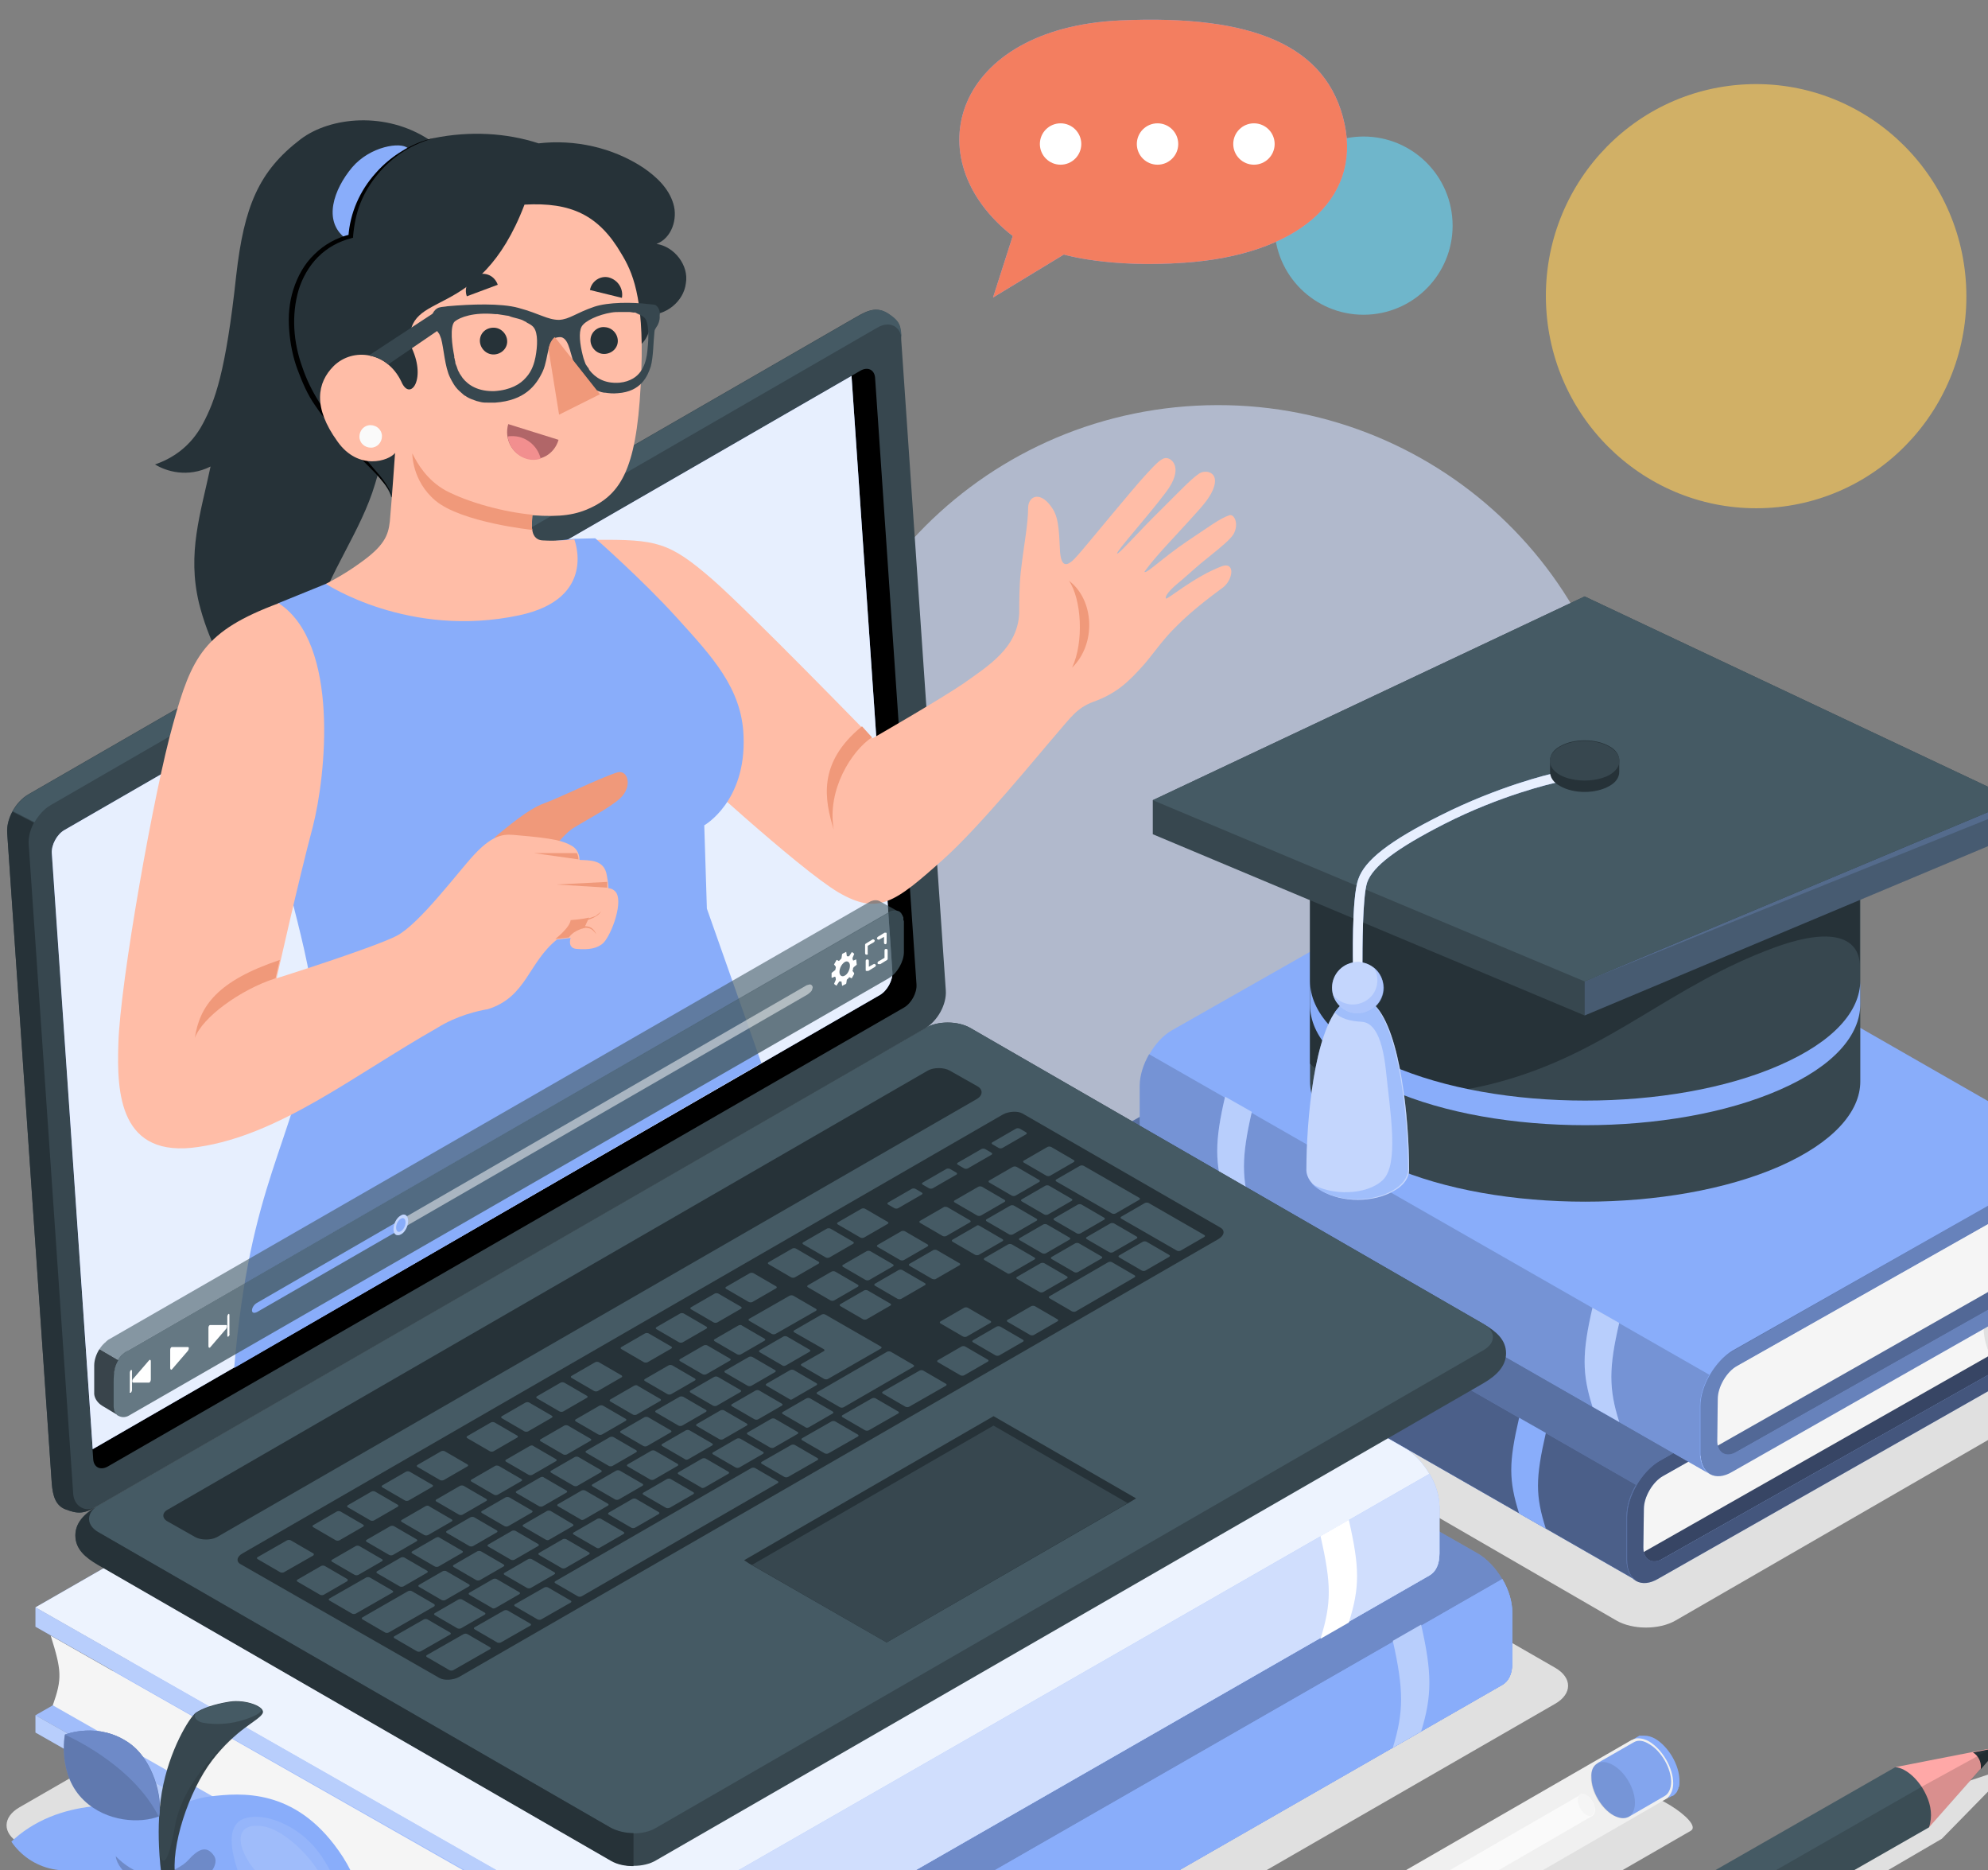 <svg width="303" height="285" viewBox="0 0 303 285" fill="none" xmlns="http://www.w3.org/2000/svg">
<rect x="0" y="0" width="303" height="285" fill="#808080" stroke="none"/>
<g clip-path="url(#clip0_128_24521)">
<g opacity="0.71">
<path d="M299.661 43.461C300.591 61.284 287.018 76.48 269.341 77.402C251.669 78.323 236.589 64.622 235.659 46.799C234.73 28.975 248.303 13.779 265.976 12.858C283.652 11.936 298.732 25.638 299.661 43.461Z" fill="#F2C45B"/>
<path d="M221.381 33.675C221.772 41.163 216.018 47.551 208.528 47.941C201.04 48.332 194.652 42.578 194.262 35.089C193.871 27.6 199.625 21.212 207.114 20.822C214.604 20.431 220.991 26.186 221.381 33.675Z" fill="#68CCEA"/>
<path d="M248.21 120.654C249.999 154.954 223.4 184.22 188.801 186.024C154.205 187.828 124.707 161.487 122.918 127.187C121.13 92.888 147.729 63.62 182.325 61.816C216.924 60.013 246.422 86.356 248.21 120.654Z" fill="#C5D1EB"/>
</g>
<path d="M255.387 246.92L318.141 210.68C320.62 209.24 320.62 206.92 318.141 205.48L227.647 153.08C225.169 151.64 221.171 151.64 218.693 153.08L155.859 189.32C153.38 190.76 153.38 193.08 155.859 194.52L246.353 246.92C248.831 248.36 252.909 248.36 255.387 246.92Z" fill="#E0E0E0"/>
<path d="M96.851 334.865L2.976 280.878C0.341 279.365 0.341 276.896 2.976 275.383L133.57 200.135C136.205 198.622 140.515 198.622 143.149 200.135L237.024 254.122C239.659 255.635 239.659 258.104 237.024 259.617L106.43 334.865C103.795 336.378 99.485 336.378 96.851 334.865Z" fill="#E0E0E0"/>
<path d="M257.681 278.977L158.297 336.211L144.52 338.99C144.202 339.069 143.883 338.672 144.042 338.355L148.343 330.496L247.727 273.261C250.514 271.674 259.831 277.786 257.681 278.977Z" fill="#E0E0E0"/>
<path d="M202 325.01C203.027 327.703 205.869 329.366 210.607 330L295.965 280.181L304.809 271.152C305.283 270.598 304.809 269.806 304.099 270.043L287.753 275.429L202 325.01Z" fill="#E0E0E0"/>
<path d="M305.822 207.967L250.229 239.333L164.844 190.408L220.436 159.041L305.822 207.967Z" fill="#89ADFA"/>
<path opacity="0.6" d="M305.822 207.967L250.229 239.333L164.844 190.408L220.436 159.041L305.822 207.967Z" fill="black"/>
<path d="M249.589 237.019L303.264 206.53C301.907 202.779 302.066 201.582 303.504 196.554L250.148 226.723C250.228 226.803 249.269 226.723 249.589 237.019Z" fill="#F5F5F5"/>
<path d="M252.786 222.653C250.071 224.169 247.914 228 247.914 231.113V237.737C247.914 240.85 250.151 242.127 252.786 240.531L305.743 210.441V207.967L253.425 237.498C251.828 238.456 250.47 237.657 250.47 235.822L250.55 229.916C250.55 228.08 251.908 225.765 253.505 224.887L305.743 195.356V192.563L252.786 222.653Z" fill="#89ADFA"/>
<path opacity="0.5" d="M252.786 222.653C250.071 224.169 247.914 228 247.914 231.113V237.737C247.914 240.85 250.151 242.127 252.786 240.531L305.743 210.441V207.967L253.425 237.498C251.828 238.456 250.47 237.657 250.47 235.822L250.55 229.916C250.55 228.08 251.908 225.765 253.505 224.887L305.743 195.356V192.563L252.786 222.653Z" fill="black"/>
<path d="M305.82 192.563L220.434 143.637L167.478 173.727C164.762 175.243 162.605 179.074 162.605 182.187V188.812C162.605 190.328 163.165 191.445 164.043 191.924L249.429 240.85C248.55 240.371 247.991 239.254 247.991 237.737V231.113C247.991 228 250.228 224.249 252.863 222.652L305.82 192.563Z" fill="#89ADFA"/>
<path opacity="0.35" d="M305.82 192.563L220.434 143.637L167.478 173.727C164.762 175.243 162.605 179.074 162.605 182.187V188.812C162.605 190.328 163.165 191.445 164.043 191.924L249.429 240.85C248.55 240.371 247.991 239.254 247.991 237.737V231.113C247.991 228 250.228 224.249 252.863 222.652L305.82 192.563Z" fill="black"/>
<path d="M249.347 226.244C248.468 227.76 247.909 229.516 247.909 231.033V237.657C247.909 239.174 248.468 240.291 249.347 240.77L163.961 191.845C163.083 191.366 162.523 190.248 162.523 188.732V182.107C162.523 180.591 163.083 178.835 163.961 177.319L249.347 226.244Z" fill="#89ADFA"/>
<path opacity="0.45" d="M249.347 226.244C248.468 227.76 247.909 229.516 247.909 231.033V237.657C247.909 239.174 248.468 240.291 249.347 240.77L163.961 191.845C163.083 191.366 162.523 190.248 162.523 188.732V182.107C162.523 180.591 163.083 178.835 163.961 177.319L249.347 226.244Z" fill="black"/>
<path d="M175.538 183.863C173.94 190.727 173.94 193.441 175.538 198.549L179.612 200.863C178.014 195.835 178.014 193.122 179.612 186.178L175.538 183.863Z" fill="#89ADFA"/>
<path d="M231.538 216.028C229.94 222.892 229.94 225.526 231.538 230.634L235.612 232.948C234.014 227.92 234.014 225.286 235.612 218.343L231.538 216.028Z" fill="#89ADFA"/>
<path d="M317.002 191.765L261.409 223.131L176.023 174.126L231.616 142.759L317.002 191.765Z" fill="#89ADFA"/>
<path opacity="0.4" d="M317.002 191.765L261.409 223.131L176.023 174.126L231.616 142.759L317.002 191.765Z" fill="black"/>
<path d="M260.851 220.817L314.527 190.328C313.169 186.577 313.329 184.821 314.766 179.793L261.41 209.962C261.41 209.962 260.452 210.441 260.851 220.817Z" fill="#F5F5F5"/>
<path d="M264.048 205.892C261.332 207.408 259.176 211.239 259.176 214.352V221.455C259.176 224.568 261.412 225.845 264.048 224.249L317.005 194.159V191.685L264.687 221.216C263.09 222.173 261.732 221.375 261.732 219.54L261.812 213.155C261.812 211.319 263.169 209.004 264.767 208.126L317.005 178.595V175.802L264.048 205.892Z" fill="#89ADFA"/>
<path opacity="0.25" d="M264.048 205.892C261.332 207.408 259.176 211.239 259.176 214.352V221.455C259.176 224.568 261.412 225.845 264.048 224.249L317.005 194.159V191.685L264.687 221.216C263.09 222.173 261.732 221.375 261.732 219.54L261.812 213.155C261.812 211.319 263.169 209.004 264.767 208.126L317.005 178.595V175.802L264.048 205.892Z" fill="black"/>
<path d="M317.008 175.802L231.622 126.877L178.665 156.966C175.95 158.483 173.793 162.314 173.793 165.426V172.53C173.793 174.046 174.352 175.164 175.231 175.642L260.616 224.568C259.738 224.089 259.179 222.972 259.179 221.455V214.272C259.179 211.159 261.415 207.408 264.051 205.812L317.008 175.802Z" fill="#89ADFA"/>
<path d="M260.53 209.483C259.652 211 259.093 212.756 259.093 214.272V221.455C259.093 222.972 259.652 224.089 260.53 224.568L175.145 175.642C174.266 175.164 173.707 174.046 173.707 172.53V165.426C173.707 163.91 174.266 162.154 175.145 160.638L260.53 209.483Z" fill="#89ADFA"/>
<path opacity="0.15" d="M260.53 209.483C259.652 211 259.093 212.756 259.093 214.272V221.455C259.093 222.972 259.652 224.089 260.53 224.568L175.145 175.642C174.266 175.164 173.707 174.046 173.707 172.53V165.426C173.707 163.91 174.266 162.154 175.145 160.638L260.53 209.483Z" fill="black"/>
<path d="M186.722 167.103C185.124 173.966 185.124 177.239 186.722 182.347L190.795 184.661C189.198 179.633 189.198 176.361 190.795 169.417L186.722 167.103Z" fill="#89ADFA"/>
<path d="M242.718 199.267C241.12 206.131 241.12 209.324 242.718 214.352L246.791 216.666C245.194 211.638 245.194 208.446 246.791 201.582L242.718 199.267Z" fill="#89ADFA"/>
<g opacity="0.4">
<path d="M186.722 167.103C185.124 173.966 185.124 177.239 186.722 182.347L190.795 184.661C189.198 179.633 189.198 176.361 190.795 169.417L186.722 167.103Z" fill="white"/>
<path d="M242.718 199.267C241.12 206.131 241.12 209.324 242.718 214.352L246.791 216.666C245.194 211.638 245.194 208.446 246.791 201.582L242.718 199.267Z" fill="white"/>
</g>
<path d="M16.438 277.963L102.782 326.968L228.024 255.136L141.68 206.131L16.438 277.963Z" fill="#89ADFA"/>
<path opacity="0.4" d="M16.438 277.963L102.782 326.968L228.024 255.136L141.68 206.131L16.438 277.963Z" fill="black"/>
<path d="M103.421 324.494L19.073 276.446C20.511 272.376 20.431 270.62 18.754 265.193L102.702 312.921C102.782 312.921 103.82 313.48 103.421 324.494Z" fill="#F5F5F5"/>
<path d="M99.986 308.531C102.861 310.207 105.258 314.198 105.258 317.55V325.212C105.258 328.564 102.941 329.841 99.986 328.245L16.438 280.517V277.883L99.267 324.893C101.024 325.851 102.382 325.052 102.382 323.057L102.302 316.193C102.302 314.198 100.865 311.803 99.187 310.766L16.438 263.836V260.883L99.986 308.531Z" fill="#89ADFA"/>
<path opacity="0.3" d="M99.986 308.531C102.861 310.207 105.258 314.198 105.258 317.55V325.212C105.258 328.564 102.941 329.841 99.986 328.245L16.438 280.517V277.883L99.267 324.893C101.024 325.851 102.382 325.052 102.382 323.057L102.302 316.193C102.302 314.198 100.865 311.803 99.187 310.766L16.438 263.836V260.883L99.986 308.531Z" fill="black"/>
<path d="M16.438 260.883L141.68 189.051L225.229 236.699C228.104 238.375 230.501 242.366 230.501 245.718V253.38C230.501 255.056 229.942 256.174 228.983 256.732L103.74 328.564C104.699 328.005 105.258 326.888 105.258 325.212V317.55C105.258 314.198 102.941 310.207 99.986 308.531L16.438 260.883Z" fill="#89ADFA"/>
<path opacity="0.2" d="M16.438 260.883L141.68 189.051L225.229 236.699C228.104 238.375 230.501 242.366 230.501 245.718V253.38C230.501 255.056 229.942 256.174 228.983 256.732L103.74 328.564C104.699 328.005 105.258 326.888 105.258 325.212V317.55C105.258 314.198 102.941 310.207 99.986 308.531L16.438 260.883Z" fill="black"/>
<path d="M103.734 312.442C104.693 314.038 105.252 315.954 105.252 317.55V325.212C105.252 326.888 104.693 328.005 103.734 328.564L228.977 256.732C229.936 256.174 230.495 255.056 230.495 253.38V245.718C230.495 244.042 229.936 242.206 228.977 240.61L103.734 312.442Z" fill="#89ADFA"/>
<path d="M103.734 312.442C104.693 314.038 105.252 315.954 105.252 317.55V325.212C105.252 326.888 104.693 328.005 103.734 328.564L228.977 256.732C229.936 256.174 230.495 255.056 230.495 253.38V245.718C230.495 244.042 229.936 242.206 228.977 240.61L103.734 312.442Z" fill="#89ADFA"/>
<path d="M216.598 247.554C218.276 254.897 218.276 258.409 216.598 263.836L212.285 266.31C213.963 260.883 213.963 257.451 212.285 250.028L216.598 247.554Z" fill="#89ADFA"/>
<g opacity="0.4">
<path d="M216.598 247.554C218.276 254.897 218.276 258.409 216.598 263.836L212.285 266.31C213.963 260.883 213.963 257.451 212.285 250.028L216.598 247.554Z" fill="white"/>
</g>
<path d="M5.41 261.362L91.754 310.367L216.917 238.535L130.653 189.53L5.41 261.362Z" fill="#89ADFA"/>
<path opacity="0.2" d="M5.41 261.362L91.754 310.367L216.917 238.535L130.653 189.53L5.41 261.362Z" fill="white"/>
<path d="M92.393 307.893L8.046 259.845C9.484 255.775 9.404 254.578 7.727 249.23L91.674 296.958C91.754 296.958 92.793 296.879 92.393 307.893Z" fill="#F5F5F5"/>
<path d="M88.959 292.489C91.834 294.165 94.23 298.155 94.23 301.508V308.531C94.23 311.883 91.914 313.16 88.959 311.564L5.41 263.995V261.362L88.24 308.372C89.997 309.329 91.355 308.531 91.355 306.536L91.275 300.231C91.275 298.235 89.837 295.841 88.16 294.803L5.41 247.873V244.92L88.959 292.489Z" fill="#89ADFA"/>
<path opacity="0.4" d="M88.959 292.489C91.834 294.165 94.23 298.155 94.23 301.508V308.531C94.23 311.883 91.914 313.16 88.959 311.564L5.41 263.995V261.362L88.24 308.372C89.997 309.329 91.355 308.531 91.355 306.536L91.275 300.231C91.275 298.235 89.837 295.841 88.16 294.803L5.41 247.873V244.92L88.959 292.489Z" fill="white"/>
<path d="M5.41 244.92L130.653 173.088L214.122 220.657C216.997 222.333 219.393 226.324 219.393 229.676V236.699C219.393 238.375 218.834 239.493 217.876 240.052L92.633 311.883C93.591 311.325 94.15 310.207 94.15 308.531V301.508C94.15 298.155 91.834 294.165 88.879 292.489L5.41 244.92Z" fill="#89ADFA"/>
<path opacity="0.85" d="M5.41 244.92L130.653 173.088L214.122 220.657C216.997 222.333 219.393 226.324 219.393 229.676V236.699C219.393 238.375 218.834 239.493 217.876 240.052L92.633 311.883C93.591 311.325 94.15 310.207 94.15 308.531V301.508C94.15 298.155 91.834 294.165 88.879 292.489L5.41 244.92Z" fill="white"/>
<path d="M92.637 296.4C93.595 297.996 94.154 299.911 94.154 301.508V308.531C94.154 310.207 93.595 311.325 92.637 311.883L217.88 240.051C218.838 239.493 219.397 238.375 219.397 236.699V229.676C219.397 228 218.838 226.164 217.88 224.568L92.637 296.4Z" fill="#89ADFA"/>
<path opacity="0.6" d="M92.637 296.4C93.595 297.996 94.154 299.911 94.154 301.508V308.531C94.154 310.207 93.595 311.325 92.637 311.883L217.88 240.051C218.838 239.493 219.397 238.375 219.397 236.699V229.676C219.397 228 218.838 226.164 217.88 224.568L92.637 296.4Z" fill="white"/>
<path d="M205.579 231.591C207.256 238.934 207.256 241.887 205.579 247.235L201.266 249.709C202.943 244.282 202.943 241.408 201.266 234.065L205.579 231.591Z" fill="white"/>
<path d="M199.669 132.304V164.788C199.669 169.497 203.743 174.126 211.97 177.718C228.344 184.901 254.862 184.901 271.236 177.718C279.384 174.126 283.537 169.417 283.537 164.788V132.304C283.617 127.595 279.543 122.806 271.316 119.215C254.942 112.031 228.424 112.031 212.05 119.215C203.663 122.806 199.589 127.515 199.669 132.304Z" fill="#37474F"/>
<path d="M199.669 132.304C199.589 127.595 203.663 122.806 211.97 119.215C228.344 112.031 254.862 112.031 271.236 119.215C279.543 122.806 283.617 127.595 283.457 132.304V147.149C283.457 143.478 280.182 140.844 270.518 144.356C254.623 150.182 245.757 159.839 229.622 164.548C216.283 168.459 204.382 166.943 199.669 162.074V132.304Z" fill="#263238"/>
<path d="M199.668 149.464V153.135C199.668 157.844 203.742 162.473 211.969 166.065C228.343 173.248 254.861 173.248 271.235 166.065C279.462 162.473 283.536 157.764 283.536 152.976V149.384C283.536 154.093 279.462 158.722 271.235 162.314C254.861 169.497 228.343 169.497 211.969 162.314C203.742 158.882 199.668 154.173 199.668 149.464Z" fill="#89ADFA"/>
<path d="M307.336 121.928L241.52 90.881L175.703 121.928V127.116L241.52 154.732L307.336 127.116V121.928Z" fill="#37474F"/>
<path opacity="0.2" d="M241.531 154.731V149.543L307.348 121.928V127.116L241.531 154.731Z" fill="#89ADFA"/>
<path opacity="0.2" d="M241.531 149.543L306.389 123.445L307.348 127.116V121.928L241.531 149.543Z" fill="#89ADFA"/>
<path d="M241.52 90.881L175.703 121.928L241.52 149.544L307.336 121.928L241.52 90.881Z" fill="#455A64"/>
<path d="M206.219 147.389C206.219 146.99 205.98 136.853 207.018 133.98C207.976 131.107 211.731 128.154 219.558 124.243C228.264 119.853 236.172 117.938 237.051 117.778L237.37 119.215C236.492 119.374 228.664 121.21 220.197 125.52C212.849 129.271 209.254 131.985 208.376 134.459C207.657 136.614 207.657 144.515 207.657 147.389H206.219Z" fill="#89ADFA"/>
<path opacity="0.8" d="M206.219 147.389C206.219 146.99 205.98 136.853 207.018 133.98C207.976 131.107 211.731 128.154 219.558 124.243C228.264 119.853 236.172 117.938 237.051 117.778L237.37 119.215C236.492 119.374 228.664 121.21 220.197 125.52C212.849 129.271 209.254 131.985 208.376 134.459C207.657 136.614 207.657 144.515 207.657 147.389H206.219Z" fill="white"/>
<path d="M214.769 178.276C214.769 170.694 213.491 157.205 209.577 153.215H204.305C200.311 157.126 199.113 170.694 199.113 178.276C199.113 179.394 199.912 180.591 201.43 181.469C202.947 182.347 204.944 182.826 206.941 182.826C208.938 182.826 210.935 182.347 212.452 181.469C214.05 180.591 214.769 179.394 214.769 178.276Z" fill="#89ADFA"/>
<path opacity="0.5" d="M214.769 178.276C214.769 170.694 213.491 157.205 209.577 153.215H204.305C200.311 157.126 199.113 170.694 199.113 178.276C199.113 179.394 199.912 180.591 201.43 181.469C202.947 182.347 204.944 182.826 206.941 182.826C208.938 182.826 210.935 182.347 212.452 181.469C214.05 180.591 214.769 179.394 214.769 178.276Z" fill="white"/>
<path opacity="0.6" d="M204.303 153.215C203.984 153.534 203.744 153.854 203.425 154.253C204.383 155.29 205.981 155.609 207.498 155.689C208.936 155.769 210.613 157.046 211.252 163.272C211.891 169.497 213.249 177.398 210.773 179.793C208.297 182.187 202.786 182.187 199.91 180.352C200.23 180.751 200.709 181.07 201.268 181.389C202.786 182.267 204.782 182.746 206.779 182.746C208.776 182.746 210.773 182.267 212.291 181.389C213.808 180.511 214.607 179.314 214.607 178.197C214.607 170.614 213.329 157.126 209.415 153.135H204.303V153.215Z" fill="#89ADFA"/>
<path d="M210.851 150.501C210.851 152.656 209.094 154.412 206.937 154.412C204.781 154.412 203.023 152.656 203.023 150.501C203.023 148.346 204.781 146.591 206.937 146.591C209.094 146.591 210.851 148.346 210.851 150.501Z" fill="#89ADFA"/>
<path opacity="0.5" d="M210.851 150.501C210.851 152.656 209.094 154.412 206.937 154.412C204.781 154.412 203.023 152.656 203.023 150.501C203.023 148.346 204.781 146.591 206.937 146.591C209.094 146.591 210.851 148.346 210.851 150.501Z" fill="white"/>
<path opacity="0.4" d="M209.256 147.309C210.215 148.347 210.374 151.06 208.298 152.417C206.221 153.774 204.064 152.736 203.266 151.699C203.745 153.295 205.262 154.412 207.02 154.412C209.176 154.412 210.934 152.657 210.934 150.502C210.854 149.145 210.215 148.027 209.256 147.309Z" fill="#89ADFA"/>
<path d="M236.254 115.862C236.254 115.064 236.733 114.266 237.772 113.707C239.848 112.51 243.203 112.51 245.28 113.707C246.318 114.266 246.797 115.064 246.797 115.862C246.797 116.182 246.797 117.299 246.797 117.618C246.797 118.416 246.318 119.214 245.28 119.773C243.203 120.97 239.848 120.97 237.772 119.773C236.733 119.214 236.254 118.416 236.254 117.618C236.254 117.299 236.254 116.182 236.254 115.862Z" fill="#263238"/>
<path d="M245.281 118.097C247.357 116.9 247.357 114.984 245.281 113.787C243.204 112.59 239.849 112.59 237.772 113.787C235.696 114.984 235.696 116.9 237.772 118.097C239.849 119.214 243.204 119.214 245.281 118.097Z" fill="#37474F"/>
<path d="M32.012 273.733C36.724 273.174 44.872 272.456 51.581 281.953C59.329 292.728 56.054 308.292 48.386 315.954C38.721 325.611 21.468 328.963 9.727 321.461C-3.293 313.16 -7.366 293.845 -1.136 284.108C5.094 274.291 17.315 274.69 20.59 275.488C25.542 276.526 28.338 274.132 32.012 273.733Z" fill="#89ADFA"/>
<g opacity="0.1">
<path d="M37.525 277.005C40.48 276.207 45.273 278.122 48.228 281.793C51.902 286.343 53.5 293.446 53.5 298.794C53.5 309.568 44.314 316.752 43.196 316.033C42.078 315.315 48.228 307.254 42.397 297.517C36.486 287.62 32.653 278.282 37.525 277.005Z" fill="white"/>
</g>
<g opacity="0.1">
<path d="M40.08 278.282C43.275 278.761 47.668 283.071 49.185 286.343C50.703 289.615 50.623 292.01 50.224 292.489C49.505 293.367 42.316 288.338 39.84 286.024C36.325 282.672 34.888 277.484 40.08 278.282Z" fill="white"/>
</g>
<path opacity="0.2" d="M28.659 283.47C30.097 281.873 31.455 280.995 32.653 282.831C33.771 284.667 30.017 288.418 24.985 287.859C19.953 287.301 17.797 284.427 17.637 282.831C17.637 282.831 20.352 285.864 23.627 285.704C25.864 285.545 27.941 284.268 28.659 283.47Z" fill="black"/>
<path d="M24.744 286.582C24.744 286.582 23.546 279.639 24.665 273.094C25.783 266.629 28.898 261.681 29.856 260.962C30.815 260.324 32.492 259.685 34.968 259.286C37.444 258.887 40.639 260.084 40.001 261.122C39.361 262.239 35.927 263.516 32.333 268.225C28.738 272.934 25.943 281.474 26.741 286.104C26.741 286.263 25.943 286.981 24.744 286.582Z" fill="#37474F"/>
<path d="M30.014 260.962C30.094 260.883 30.174 260.883 30.253 260.803C31.292 260.244 32.809 259.685 34.966 259.366C36.803 259.047 39.04 259.606 39.758 260.404C39.998 260.723 39.519 261.282 37.362 262C35.206 262.718 32.889 262.878 30.813 262.479C29.854 262.239 29.295 261.441 30.014 260.962Z" fill="#455A64"/>
<path opacity="0.1" d="M26.666 278.282C27.624 272.456 32.736 266.789 36.41 264.075C35.212 265.113 33.775 266.39 32.337 268.305C28.742 273.014 25.947 281.554 26.746 286.183C26.746 286.183 25.947 286.982 24.749 286.503C24.749 286.503 24.429 284.827 24.27 282.352C24.829 284.667 25.707 283.709 26.666 278.282Z" fill="black"/>
<path d="M24.26 276.765C21.385 277.883 16.273 277.643 12.838 274.371C8.685 270.46 9.883 264.314 9.883 264.314C9.883 264.314 14.995 262.239 19.787 265.671C23.382 268.225 24.82 273.972 24.26 276.765Z" fill="#89ADFA"/>
<path opacity="0.3" d="M24.26 276.765C21.385 277.883 16.273 277.643 12.838 274.371C8.685 270.46 9.883 264.314 9.883 264.314C9.883 264.314 14.995 262.239 19.787 265.671C23.382 268.225 24.82 273.972 24.26 276.765Z" fill="black"/>
<path d="M9.891 264.314C9.891 264.314 15.003 262.239 19.795 265.671C23.309 268.225 24.747 273.972 24.188 276.765C20.035 268.624 9.891 264.314 9.891 264.314Z" fill="#89ADFA"/>
<path opacity="0.2" d="M9.891 264.314C9.891 264.314 15.003 262.239 19.795 265.671C23.309 268.225 24.747 273.972 24.188 276.765C20.035 268.624 9.891 264.314 9.891 264.314Z" fill="black"/>
<path d="M248.547 266.949C248.547 269.343 250.224 272.136 252.221 273.334C253.02 273.813 253.739 273.892 254.378 273.813C254.298 273.972 254.138 274.052 253.978 274.132L254.857 273.653C254.857 273.653 254.857 273.653 254.937 273.653C255.017 273.653 255.017 273.573 255.097 273.573C255.176 273.493 255.176 273.493 255.256 273.413L255.336 273.334L255.416 273.254C255.576 273.094 255.656 272.935 255.736 272.695C255.736 272.615 255.815 272.615 255.815 272.535V272.456C255.815 272.376 255.815 272.376 255.895 272.296C255.975 272.057 255.975 271.737 255.975 271.338C255.975 268.944 254.298 266.15 252.301 264.953C251.742 264.634 251.183 264.474 250.624 264.474C250.544 264.474 250.464 264.474 250.384 264.474H250.144C250.064 264.474 250.064 264.474 249.985 264.474H249.905C249.825 264.474 249.825 264.474 249.745 264.554C249.665 264.554 249.665 264.634 249.585 264.634L248.786 265.113C248.946 265.033 249.026 265.033 249.186 264.953C248.786 265.273 248.547 265.991 248.547 266.949Z" fill="#89ADFA"/>
<path d="M152.781 320.423L157.973 329.522L158.852 329.043L253.902 274.132C254.062 274.052 254.222 273.972 254.301 273.812C254.701 273.334 255.02 272.695 255.02 271.737C255.02 269.343 253.343 266.549 251.346 265.352C250.787 265.033 250.228 264.873 249.669 264.873C249.509 264.873 249.349 264.873 249.19 264.953C249.03 264.953 248.95 265.033 248.79 265.113H248.71L152.781 320.423Z" fill="#F0F0F0"/>
<path d="M240.88 273.493C241.119 273.334 241.439 273.413 241.838 273.573C242.557 273.972 243.116 275.01 243.116 275.808C243.116 276.207 242.956 276.526 242.717 276.686L210.048 295.601C210.208 295.442 210.368 295.202 210.368 294.803C210.368 294.005 209.808 292.968 209.09 292.489C208.77 292.329 208.451 292.249 208.211 292.329L240.88 273.493Z" fill="#FAFAFA"/>
<path d="M240.484 274.291C240.484 275.089 241.043 276.127 241.762 276.526C242.162 276.766 242.481 276.766 242.641 276.606C242.881 276.446 243.04 276.207 243.04 275.728C243.04 274.93 242.481 273.892 241.762 273.493C241.363 273.254 241.043 273.254 240.804 273.413C240.644 273.653 240.484 273.892 240.484 274.291Z" fill="#F5F5F5"/>
<path d="M243.441 268.704C243.521 268.704 243.521 268.625 243.521 268.625L248.953 265.512C249.033 265.512 249.033 265.432 249.113 265.432C249.672 265.113 250.47 265.193 251.349 265.751C253.186 266.789 254.704 269.423 254.704 271.498C254.704 272.535 254.304 273.334 253.745 273.653L248.234 276.845C247.595 277.165 246.796 277.085 245.918 276.606C244.08 275.568 242.563 272.935 242.563 270.859C242.483 269.822 242.802 269.103 243.441 268.704Z" fill="#89ADFA"/>
<path opacity="0.05" d="M243.441 268.704C243.521 268.704 243.521 268.625 243.521 268.625L248.953 265.512C249.033 265.512 249.033 265.432 249.113 265.432C249.672 265.113 250.47 265.193 251.349 265.751C253.186 266.789 254.704 269.423 254.704 271.498C254.704 272.535 254.304 273.334 253.745 273.653L248.234 276.845C247.595 277.165 246.796 277.085 245.918 276.606C244.08 275.568 242.563 272.935 242.563 270.859C242.483 269.822 242.802 269.103 243.441 268.704Z" fill="black"/>
<path opacity="0.1" d="M245.835 268.944C243.998 267.906 242.48 268.704 242.48 270.859C242.48 273.014 243.998 275.568 245.835 276.606C247.672 277.643 249.19 276.845 249.19 274.69C249.19 272.535 247.672 269.981 245.835 268.944Z" fill="black"/>
<path d="M288.891 269.263L303.587 266.39C303.987 266.31 304.306 266.789 303.987 267.108L294.003 278.442L288.891 269.263Z" fill="#FFA8A7"/>
<path d="M303.986 267.188C304.305 266.869 303.986 266.39 303.586 266.47L300.711 267.029C301.51 267.508 301.989 268.465 301.909 269.343V269.583L303.986 267.188Z" fill="#263238"/>
<path d="M221.877 319.705L223.075 318.987L224.513 318.189L294.004 278.442C294.563 276.846 294.323 275.09 293.604 273.573C292.566 271.259 290.569 269.423 288.892 269.263L219.401 309.01L216.605 310.606C218.522 309.729 223.714 318.747 221.877 319.705Z" fill="#455A64"/>
<path opacity="0.15" d="M304.067 266.63L303.588 266.39L292.965 272.217L220.439 313.719C220.359 313.56 220.279 313.56 220.199 313.639C221.797 316.114 222.915 319.147 221.877 319.705L223.075 318.987L224.512 318.189L294.003 278.442L303.987 267.188C304.147 267.029 304.147 266.789 304.067 266.63Z" fill="black"/>
<path d="M11.488 233.906C11.488 235.981 13.006 237.258 14.923 238.376L93.12 283.47C95.037 284.588 98.152 284.588 99.989 283.47L226.11 210.76C228.027 209.643 229.545 208.206 229.545 206.211C229.545 204.136 228.027 202.859 226.11 201.742L147.914 156.647C145.997 155.53 142.881 155.53 141.044 156.647L14.923 229.437C13.006 230.474 11.488 231.911 11.488 233.906Z" fill="#37474F"/>
<path d="M14.918 233.427L93.115 278.522C95.032 279.639 98.147 279.639 99.984 278.522L226.106 205.732C228.023 204.615 228.023 202.859 226.106 201.742L147.909 156.647C145.992 155.53 142.877 155.53 141.04 156.647L14.918 229.437C13.001 230.474 13.001 232.31 14.918 233.427Z" fill="#455A64"/>
<path d="M96.554 279.32V284.348C95.276 284.348 94.078 284.109 93.12 283.55L14.923 238.456C13.006 237.338 11.488 236.061 11.488 233.986C11.488 232.071 12.846 230.714 14.683 229.596C13.166 230.634 13.166 232.39 14.923 233.427L93.12 278.522C94.078 279.001 95.276 279.32 96.554 279.32Z" fill="#263238"/>
<path d="M9.964 229.915C8.447 229.197 8.047 228 7.887 225.925L1.098 126.877C0.938 124.722 2.376 122.168 4.293 121.05L130.415 48.34C132.332 47.223 133.689 46.664 135.447 47.862C137.284 49.139 137.284 49.697 137.364 51.852L144.153 150.9C144.313 153.055 142.875 155.609 140.958 156.727L14.916 229.436C12.999 230.554 11.961 230.873 9.964 229.915Z" fill="#37474F"/>
<path d="M137.447 51.773C137.288 49.697 135.61 48.819 133.693 49.937L7.652 122.726C6.693 123.285 5.894 124.243 5.255 125.28L1.98 123.604C2.54 122.567 3.418 121.609 4.377 121.05L130.498 48.34C132.415 47.223 133.773 46.664 135.53 47.862C137.288 49.059 137.288 49.697 137.447 51.773Z" fill="#455A64"/>
<path d="M14.677 229.596C12.919 230.634 11.881 230.714 9.964 229.995C8.526 229.437 8.047 228.08 7.887 226.005L1.098 126.956C1.018 125.919 1.338 124.722 1.897 123.684L5.172 125.36C4.613 126.398 4.293 127.595 4.373 128.633L11.162 227.681C11.322 229.516 12.999 230.554 14.677 229.596Z" fill="#263238"/>
<path d="M9.813 126.478L131.142 56.481C132.26 55.843 133.298 56.322 133.378 57.599L139.688 150.022C139.768 151.299 138.89 152.896 137.771 153.534L16.442 223.451C15.324 224.089 14.286 223.61 14.206 222.333L7.896 129.91C7.816 128.712 8.694 127.116 9.813 126.478Z" fill="black"/>
<path d="M9.813 126.478C8.694 127.116 7.816 128.712 7.896 129.989L14.126 220.817L134.097 151.619C135.215 150.98 136.094 149.384 136.014 148.107L129.784 57.28L9.813 126.478Z" fill="#89ADFA"/>
<path opacity="0.8" d="M9.813 126.478C8.694 127.116 7.816 128.712 7.896 129.989L14.126 220.817L134.097 151.619C135.215 150.98 136.094 149.384 136.014 148.107L129.784 57.28L9.813 126.478Z" fill="white"/>
<path d="M25.624 229.995L141.441 163.112C142.32 162.633 143.838 162.633 144.716 163.112L148.95 165.506C149.828 165.985 149.828 166.863 148.95 167.422L33.052 234.225C32.173 234.704 30.656 234.704 29.777 234.225L25.544 231.831C24.665 231.352 24.665 230.474 25.624 229.995Z" fill="#263238"/>
<path d="M36.965 236.699L152.862 169.816C153.741 169.337 155.099 169.257 155.818 169.656L186.01 187.056C186.729 187.455 186.649 188.253 185.691 188.812L69.953 255.535C69.074 256.014 67.716 256.094 66.998 255.695L36.725 238.375C35.926 237.976 36.086 237.178 36.965 236.699Z" fill="#263238"/>
<path d="M137.366 197.91L140.96 195.835C141.12 195.755 141.12 195.596 140.96 195.516L137.525 193.521C137.366 193.441 137.126 193.441 136.966 193.521L133.372 195.596C133.212 195.675 133.212 195.835 133.372 195.915L136.806 197.91C136.966 197.99 137.206 197.99 137.366 197.91ZM132.094 190.647L128.5 192.722C128.34 192.802 128.34 192.962 128.5 193.042L131.934 195.037C132.094 195.117 132.334 195.117 132.493 195.037L136.088 192.962C136.247 192.882 136.247 192.722 136.088 192.643L132.653 190.647C132.493 190.567 132.254 190.567 132.094 190.647ZM120.352 197.431L114.202 200.943C114.042 201.023 114.042 201.183 114.202 201.262L117.637 203.258C117.796 203.338 118.036 203.338 118.196 203.258L124.346 199.746C124.506 199.666 124.506 199.507 124.346 199.427L120.911 197.431C120.752 197.352 120.512 197.352 120.352 197.431ZM126.742 193.76L123.148 195.835C122.988 195.915 122.988 196.075 123.148 196.154L126.583 198.15C126.742 198.23 126.982 198.23 127.142 198.15L130.736 196.075C130.896 195.995 130.896 195.835 130.736 195.755L127.301 193.76C127.142 193.68 126.902 193.68 126.742 193.76ZM112.525 201.981L108.93 204.056C108.771 204.136 108.771 204.295 108.93 204.375L112.365 206.37C112.525 206.45 112.764 206.45 112.924 206.37L116.518 204.295C116.678 204.215 116.678 204.056 116.518 203.976L113.084 201.981C112.924 201.821 112.684 201.901 112.525 201.981ZM107.253 205.014L103.659 207.089C103.499 207.169 103.499 207.328 103.659 207.408L107.093 209.403C107.253 209.483 107.493 209.483 107.652 209.403L111.247 207.328C111.406 207.248 111.406 207.089 111.247 207.009L107.812 205.014C107.652 204.934 107.413 204.934 107.253 205.014ZM120.832 213.155L124.426 211.079C124.586 211 124.586 210.84 124.426 210.76L120.991 208.765C120.832 208.685 120.592 208.685 120.432 208.765L116.838 210.84C116.678 210.92 116.678 211.079 116.838 211.159L120.272 213.155C120.432 213.314 120.672 213.314 120.832 213.155ZM115.56 216.267L119.154 214.192C119.314 214.112 119.314 213.953 119.154 213.873L115.72 211.878C115.56 211.798 115.32 211.798 115.161 211.878L111.566 213.953C111.406 214.033 111.406 214.192 111.566 214.272L115.001 216.267C115.161 216.347 115.4 216.347 115.56 216.267ZM110.208 219.3L113.803 217.225C113.962 217.145 113.962 216.986 113.803 216.906L110.368 214.91C110.208 214.831 109.969 214.831 109.809 214.91L106.215 216.986C106.055 217.065 106.055 217.225 106.215 217.305L109.649 219.3C109.809 219.38 110.049 219.38 110.208 219.3ZM104.937 222.333L108.531 220.258C108.691 220.178 108.691 220.018 108.531 219.939L105.096 217.943C104.937 217.864 104.697 217.864 104.537 217.943L100.943 220.018C100.783 220.098 100.783 220.258 100.943 220.338L104.378 222.333C104.537 222.493 104.777 222.413 104.937 222.333ZM132.094 201.023L135.688 198.948C135.848 198.868 135.848 198.708 135.688 198.629L132.254 196.633C132.094 196.553 131.854 196.553 131.695 196.633L128.1 198.708C127.94 198.788 127.94 198.948 128.1 199.028L131.535 201.023C131.695 201.103 131.934 201.103 132.094 201.023ZM126.183 210.122L134.251 205.492C134.41 205.413 134.41 205.253 134.251 205.173L125.784 200.305C125.624 200.225 125.384 200.225 125.225 200.305L121.071 202.699C120.911 202.779 120.911 202.938 121.071 203.018L125.544 205.572C125.704 205.652 125.704 205.812 125.544 205.892L122.189 207.807C122.03 207.887 122.03 208.047 122.189 208.126L125.624 210.122C125.784 210.201 126.023 210.201 126.183 210.122ZM101.901 208.047L98.307 210.122C98.147 210.201 98.147 210.361 98.307 210.441L101.742 212.436C101.901 212.516 102.141 212.516 102.301 212.436L105.895 210.361C106.055 210.281 106.055 210.122 105.895 210.042L102.461 208.047C102.301 207.967 102.061 207.967 101.901 208.047ZM96.63 211.159L93.035 213.234C92.876 213.314 92.876 213.474 93.035 213.554L96.47 215.549C96.63 215.629 96.869 215.629 97.029 215.549L100.623 213.474C100.783 213.394 100.783 213.234 100.623 213.155L97.189 211.159C97.029 211 96.79 211.079 96.63 211.159ZM67.316 243.803C67.476 243.883 67.715 243.883 67.875 243.803L71.469 241.728C71.629 241.648 71.629 241.488 71.469 241.408L68.035 239.413C67.875 239.333 67.635 239.333 67.476 239.413L63.881 241.488C63.721 241.568 63.721 241.728 63.881 241.807L67.316 243.803ZM54.217 235.582L50.622 237.657C50.462 237.737 50.462 237.897 50.622 237.976L54.057 239.972C54.217 240.052 54.456 240.052 54.616 239.972L58.21 237.897C58.37 237.817 58.37 237.657 58.21 237.577L54.776 235.582C54.616 235.502 54.376 235.502 54.217 235.582ZM60.926 241.728C61.086 241.807 61.325 241.807 61.485 241.728L65.079 239.652C65.239 239.573 65.239 239.413 65.079 239.333L61.645 237.338C61.485 237.258 61.245 237.258 61.086 237.338L57.491 239.413C57.332 239.493 57.332 239.652 57.491 239.732L60.926 241.728ZM75.543 245L79.137 242.925C79.297 242.845 79.297 242.685 79.137 242.606L75.703 240.61C75.543 240.53 75.303 240.53 75.144 240.61L71.549 242.685C71.389 242.765 71.389 242.925 71.549 243.005L74.984 245C75.144 245.16 75.383 245.08 75.543 245ZM69.712 248.113C69.872 248.192 70.111 248.192 70.271 248.113L73.865 246.038C74.025 245.958 74.025 245.798 73.865 245.718L70.431 243.723C70.271 243.643 70.032 243.643 69.872 243.723L66.278 245.798C66.118 245.878 66.118 246.038 66.278 246.117L69.712 248.113ZM59.488 232.549L55.894 234.624C55.734 234.704 55.734 234.864 55.894 234.944L59.328 236.939C59.488 237.019 59.728 237.019 59.888 236.939L63.482 234.864C63.642 234.784 63.642 234.624 63.482 234.544L60.047 232.549C59.888 232.469 59.648 232.469 59.488 232.549ZM86.006 217.225L82.412 219.3C82.252 219.38 82.252 219.54 82.412 219.619L85.847 221.615C86.006 221.695 86.246 221.695 86.406 221.615L90 219.54C90.16 219.46 90.16 219.3 90 219.22L86.566 217.225C86.406 217.145 86.166 217.145 86.006 217.225ZM64.84 229.516L61.245 231.591C61.086 231.671 61.086 231.831 61.245 231.911L64.68 233.906C64.84 233.986 65.079 233.986 65.239 233.906L68.834 231.831C68.993 231.751 68.993 231.591 68.834 231.512L65.399 229.516C65.239 229.357 64.999 229.436 64.84 229.516ZM91.358 214.192L87.764 216.267C87.604 216.347 87.604 216.507 87.764 216.587L91.198 218.582C91.358 218.662 91.598 218.662 91.757 218.582L95.352 216.507C95.511 216.427 95.511 216.267 95.352 216.187L91.917 214.192C91.757 214.112 91.518 214.112 91.358 214.192ZM80.735 220.338L77.14 222.413C76.981 222.493 76.981 222.652 77.14 222.732L80.575 224.727C80.735 224.807 80.974 224.807 81.134 224.727L84.728 222.652C84.888 222.572 84.888 222.413 84.728 222.333L81.294 220.338C81.134 220.178 80.894 220.258 80.735 220.338ZM75.463 223.371L71.869 225.446C71.709 225.526 71.709 225.685 71.869 225.765L75.303 227.76C75.463 227.84 75.703 227.84 75.862 227.76L79.457 225.685C79.617 225.605 79.617 225.446 79.457 225.366L76.022 223.371C75.782 223.291 75.543 223.291 75.463 223.371ZM70.111 226.404L66.517 228.479C66.357 228.558 66.357 228.718 66.517 228.798L69.952 230.793C70.111 230.873 70.351 230.873 70.511 230.793L74.105 228.718C74.265 228.638 74.265 228.479 74.105 228.399L70.671 226.404C70.511 226.324 70.271 226.324 70.111 226.404ZM94.313 228.479L97.908 226.404C98.067 226.324 98.067 226.164 97.908 226.084L94.473 224.089C94.313 224.009 94.074 224.009 93.914 224.089L90.32 226.164C90.16 226.244 90.16 226.404 90.32 226.483L93.754 228.479C93.914 228.558 94.154 228.558 94.313 228.479ZM143.835 183.943L140.241 186.018C140.081 186.098 140.081 186.258 140.241 186.337L143.676 188.333C143.835 188.412 144.075 188.412 144.235 188.333L147.829 186.258C147.989 186.178 147.989 186.018 147.829 185.938L144.395 183.943C144.155 183.863 143.915 183.863 143.835 183.943ZM137.366 187.614L133.771 189.689C133.612 189.769 133.612 189.929 133.771 190.009L137.206 192.004C137.366 192.084 137.605 192.084 137.765 192.004L141.359 189.929C141.519 189.849 141.519 189.69 141.359 189.61L137.925 187.614C137.765 187.535 137.525 187.535 137.366 187.614ZM149.107 180.83L145.513 182.905C145.353 182.985 145.353 183.145 145.513 183.225L148.947 185.22C149.107 185.3 149.347 185.3 149.506 185.22L153.101 183.145C153.261 183.065 153.261 182.905 153.101 182.826L149.666 180.83C149.506 180.75 149.267 180.75 149.107 180.83ZM119.793 208.047L123.388 205.971C123.547 205.892 123.547 205.732 123.388 205.652L119.953 203.657C119.793 203.577 119.554 203.577 119.394 203.657L115.8 205.732C115.64 205.812 115.64 205.971 115.8 206.051L119.234 208.047C119.394 208.206 119.633 208.126 119.793 208.047ZM154.938 177.797C154.778 177.718 154.539 177.718 154.379 177.797L150.784 179.872C150.625 179.952 150.625 180.112 150.784 180.192L154.219 182.187C154.379 182.267 154.618 182.267 154.778 182.187L158.373 180.112C158.532 180.032 158.532 179.872 158.373 179.793L154.938 177.797ZM99.665 225.446L103.259 223.371C103.419 223.291 103.419 223.131 103.259 223.051L99.825 221.056C99.665 220.976 99.425 220.976 99.266 221.056L95.671 223.131C95.511 223.211 95.511 223.371 95.671 223.45L99.106 225.446C99.266 225.526 99.505 225.526 99.665 225.446ZM164.683 187.934L168.277 185.858C168.437 185.779 168.437 185.619 168.277 185.539L164.842 183.544C164.683 183.464 164.443 183.464 164.283 183.544L160.689 185.619C160.529 185.699 160.529 185.858 160.689 185.938L164.123 187.934C164.283 188.013 164.523 188.013 164.683 187.934ZM154.379 188.093L157.973 186.018C158.133 185.938 158.133 185.779 157.973 185.699L154.539 183.704C154.379 183.624 154.139 183.624 153.979 183.704L150.385 185.779C150.225 185.858 150.225 186.018 150.385 186.098L153.82 188.093C153.979 188.173 154.219 188.173 154.379 188.093ZM159.89 180.671C159.73 180.591 159.491 180.591 159.331 180.671L155.737 182.746C155.577 182.826 155.577 182.985 155.737 183.065L159.171 185.06C159.331 185.14 159.571 185.14 159.73 185.06L163.325 182.985C163.484 182.905 163.484 182.746 163.325 182.666L159.89 180.671ZM161.008 180.032L169.475 184.901C169.635 184.981 169.874 184.981 170.034 184.901L173.629 182.826C173.788 182.746 173.788 182.586 173.629 182.506L165.162 177.638C165.002 177.558 164.762 177.558 164.603 177.638L161.008 179.713C160.849 179.793 160.849 179.952 161.008 180.032ZM148.788 186.816L145.193 188.891C145.034 188.971 145.034 189.131 145.193 189.211L148.628 191.206C148.788 191.286 149.027 191.286 149.187 191.206L152.781 189.131C152.941 189.051 152.941 188.891 152.781 188.812L149.347 186.816C149.107 186.657 148.947 186.657 148.788 186.816ZM108.85 209.802L105.256 211.878C105.096 211.957 105.096 212.117 105.256 212.197L108.691 214.192C108.85 214.272 109.09 214.272 109.25 214.192L112.844 212.117C113.004 212.037 113.004 211.878 112.844 211.798L109.41 209.802C109.25 209.723 109.01 209.723 108.85 209.802ZM158.852 190.967C159.012 191.046 159.251 191.046 159.411 190.967L163.005 188.891C163.165 188.812 163.165 188.652 163.005 188.572L159.571 186.577C159.411 186.497 159.171 186.497 159.012 186.577L155.417 188.652C155.257 188.732 155.257 188.891 155.417 188.971L158.852 190.967ZM114.122 206.77L110.528 208.845C110.368 208.924 110.368 209.084 110.528 209.164L113.962 211.159C114.122 211.239 114.362 211.239 114.522 211.159L118.116 209.084C118.276 209.004 118.276 208.845 118.116 208.765L114.681 206.77C114.522 206.69 114.282 206.69 114.122 206.77ZM72.588 240.77C72.747 240.85 72.987 240.85 73.147 240.77L76.741 238.695C76.901 238.615 76.901 238.455 76.741 238.375L73.306 236.38C73.147 236.3 72.907 236.3 72.747 236.38L69.153 238.455C68.993 238.535 68.993 238.695 69.153 238.775L72.588 240.77ZM66.437 234.305L62.843 236.38C62.683 236.46 62.683 236.62 62.843 236.699L66.278 238.695C66.437 238.775 66.677 238.775 66.837 238.695L70.431 236.62C70.591 236.54 70.591 236.38 70.431 236.3L66.996 234.305C66.837 234.145 66.597 234.225 66.437 234.305ZM78.418 237.657L82.013 235.582C82.172 235.502 82.172 235.343 82.013 235.263L78.578 233.267C78.418 233.188 78.179 233.188 78.019 233.267L74.425 235.343C74.265 235.422 74.265 235.582 74.425 235.662L77.859 237.657C78.019 237.737 78.259 237.737 78.418 237.657ZM83.69 234.624L87.284 232.549C87.444 232.469 87.444 232.31 87.284 232.23L83.93 230.235C83.77 230.155 83.53 230.155 83.371 230.235L79.776 232.31C79.617 232.39 79.617 232.549 79.776 232.629L83.211 234.624C83.371 234.704 83.61 234.704 83.69 234.624ZM89.042 231.512L92.636 229.436C92.796 229.357 92.796 229.197 92.636 229.117L89.201 227.122C89.042 227.042 88.802 227.042 88.642 227.122L85.048 229.197C84.888 229.277 84.888 229.436 85.048 229.516L88.483 231.512C88.642 231.671 88.882 231.591 89.042 231.512ZM71.709 231.192L68.115 233.267C67.955 233.347 67.955 233.507 68.115 233.587L71.549 235.582C71.709 235.662 71.949 235.662 72.108 235.582L75.703 233.507C75.862 233.427 75.862 233.267 75.703 233.188L72.268 231.192C72.108 231.113 71.869 231.113 71.709 231.192ZM77.061 228.159L73.466 230.235C73.306 230.314 73.306 230.474 73.466 230.554L76.901 232.549C77.061 232.629 77.3 232.629 77.46 232.549L81.054 230.474C81.214 230.394 81.214 230.235 81.054 230.155L77.62 228.159C77.46 228.08 77.22 228.08 77.061 228.159ZM98.227 215.948L94.633 218.023C94.473 218.103 94.473 218.263 94.633 218.342L98.067 220.338C98.227 220.418 98.467 220.418 98.627 220.338L102.221 218.263C102.381 218.183 102.381 218.023 102.221 217.943L98.786 215.948C98.627 215.868 98.387 215.868 98.227 215.948ZM92.956 218.981L89.361 221.056C89.201 221.136 89.201 221.295 89.361 221.375L92.796 223.371C92.956 223.45 93.195 223.45 93.355 223.371L96.949 221.295C97.109 221.216 97.109 221.056 96.949 220.976L93.515 218.981C93.355 218.901 93.115 218.901 92.956 218.981ZM103.579 212.835L99.984 214.91C99.825 214.99 99.825 215.15 99.984 215.23L103.419 217.225C103.579 217.305 103.818 217.305 103.978 217.225L107.572 215.15C107.732 215.07 107.732 214.91 107.572 214.831L104.138 212.835C103.898 212.755 103.739 212.755 103.579 212.835ZM82.332 225.127L78.738 227.202C78.578 227.281 78.578 227.441 78.738 227.521L82.172 229.516C82.332 229.596 82.572 229.596 82.732 229.516L86.326 227.441C86.486 227.361 86.486 227.202 86.326 227.122L82.891 225.127C82.732 224.967 82.492 225.047 82.332 225.127ZM87.604 222.014L84.01 224.089C83.85 224.169 83.85 224.328 84.01 224.408L87.444 226.404C87.604 226.483 87.844 226.483 88.003 226.404L91.598 224.328C91.757 224.249 91.757 224.089 91.598 224.009L88.163 222.014C88.003 221.934 87.764 221.934 87.604 222.014ZM80.894 241.967L84.489 239.892C84.649 239.812 84.649 239.653 84.489 239.573L81.054 237.577C80.894 237.498 80.655 237.498 80.495 237.577L76.901 239.652C76.741 239.732 76.741 239.892 76.901 239.972L80.335 241.967C80.495 242.047 80.735 242.047 80.894 241.967ZM52.938 240.61L49.504 238.615C49.344 238.535 49.105 238.535 48.945 238.615L45.35 240.69C45.191 240.77 45.191 240.93 45.35 241.009L48.785 243.005C48.945 243.084 49.184 243.084 49.344 243.005L52.938 240.93C53.018 240.85 53.018 240.69 52.938 240.61ZM59.808 242.366L56.373 240.371C56.213 240.291 55.974 240.291 55.814 240.371L50.223 243.563C50.063 243.643 50.063 243.803 50.223 243.883L53.657 245.878C53.817 245.958 54.057 245.958 54.217 245.878L59.808 242.685C59.967 242.606 59.967 242.446 59.808 242.366ZM47.747 236.699L44.312 234.704C44.152 234.624 43.913 234.624 43.753 234.704L39.28 237.258C39.12 237.338 39.12 237.498 39.28 237.577L42.715 239.573C42.874 239.653 43.114 239.653 43.274 239.573L47.747 237.019C47.827 236.939 47.906 236.779 47.747 236.699ZM51.181 234.704C51.341 234.784 51.581 234.784 51.74 234.704L55.335 232.629C55.494 232.549 55.494 232.39 55.335 232.31L51.9 230.314C51.74 230.235 51.501 230.235 51.341 230.314L47.747 232.39C47.587 232.469 47.587 232.629 47.747 232.709L51.181 234.704ZM66.198 244.441L62.763 242.446C62.603 242.366 62.364 242.366 62.204 242.446L55.255 246.437C55.095 246.516 55.095 246.676 55.255 246.756L58.689 248.751C58.849 248.831 59.089 248.831 59.248 248.751L66.198 244.761C66.278 244.681 66.278 244.521 66.198 244.441ZM68.594 248.751L65.159 246.756C64.999 246.676 64.76 246.676 64.6 246.756L60.127 249.31C59.967 249.39 59.967 249.549 60.127 249.629L63.562 251.624C63.721 251.704 63.961 251.704 64.121 251.624L68.594 249.07C68.754 248.991 68.754 248.831 68.594 248.751ZM90.559 211.957C90.719 212.037 90.959 212.037 91.118 211.957L94.713 209.882C94.873 209.802 94.873 209.643 94.713 209.563L91.278 207.568C91.118 207.488 90.879 207.488 90.719 207.568L87.125 209.643C86.965 209.723 86.965 209.882 87.125 209.962L90.559 211.957ZM79.936 218.103C80.096 218.183 80.335 218.183 80.495 218.103L84.089 216.028C84.249 215.948 84.249 215.788 84.089 215.709L80.655 213.713C80.495 213.633 80.255 213.633 80.096 213.713L76.501 215.788C76.342 215.868 76.342 216.028 76.501 216.108L79.936 218.103ZM56.453 231.671C56.613 231.751 56.852 231.751 57.012 231.671L60.606 229.596C60.766 229.516 60.766 229.357 60.606 229.277L57.172 227.281C57.012 227.202 56.772 227.202 56.613 227.281L53.018 229.357C52.859 229.436 52.859 229.596 53.018 229.676L56.453 231.671ZM85.288 215.07C85.447 215.15 85.687 215.15 85.847 215.07L89.441 212.995C89.601 212.915 89.601 212.755 89.441 212.676L86.006 210.68C85.847 210.601 85.607 210.601 85.447 210.68L81.853 212.755C81.693 212.835 81.693 212.995 81.853 213.075L85.288 215.07ZM74.664 221.136C74.824 221.216 75.064 221.216 75.223 221.136L78.818 219.061C78.978 218.981 78.978 218.821 78.818 218.741L75.383 216.746C75.223 216.666 74.984 216.666 74.824 216.746L71.23 218.821C71.07 218.901 71.07 219.061 71.23 219.141L74.664 221.136ZM71.23 248.991C71.07 248.911 70.83 248.911 70.671 248.991L65.079 252.183C64.92 252.263 64.92 252.423 65.079 252.502L68.514 254.498C68.674 254.578 68.913 254.578 69.073 254.498L74.664 251.305C74.824 251.225 74.824 251.066 74.664 250.986L71.23 248.991ZM67.076 225.526C67.236 225.605 67.476 225.605 67.635 225.526L71.23 223.45C71.389 223.371 71.389 223.211 71.23 223.131L67.795 221.136C67.635 221.056 67.396 221.056 67.236 221.136L63.642 223.211C63.482 223.291 63.482 223.45 63.642 223.53L67.076 225.526ZM61.725 228.638C61.884 228.718 62.124 228.718 62.284 228.638L65.878 226.563C66.038 226.483 66.038 226.324 65.878 226.244L62.444 224.249C62.284 224.169 62.044 224.169 61.884 224.249L58.29 226.324C58.13 226.404 58.13 226.563 58.29 226.643L61.725 228.638ZM169.475 192.323C169.315 192.244 169.076 192.244 168.916 192.323L159.97 197.511C159.81 197.591 159.81 197.751 159.97 197.83L163.405 199.826C163.564 199.906 163.804 199.906 163.964 199.826L172.91 194.638C173.069 194.558 173.069 194.398 172.91 194.319L169.475 192.323ZM157.734 199.028C157.574 198.948 157.334 198.948 157.174 199.028L153.58 201.103C153.42 201.183 153.42 201.342 153.58 201.422L157.015 203.417C157.174 203.497 157.414 203.497 157.574 203.417L161.168 201.342C161.328 201.262 161.328 201.103 161.168 201.023L157.734 199.028ZM86.166 238.934L89.76 236.859C89.92 236.779 89.92 236.62 89.76 236.54L86.326 234.544C86.166 234.465 85.927 234.465 85.767 234.544L82.172 236.62C82.013 236.699 82.013 236.859 82.172 236.939L85.607 238.934C85.767 239.014 86.006 239.014 86.166 238.934ZM147.11 205.173C146.951 205.093 146.711 205.093 146.551 205.173L142.957 207.248C142.797 207.328 142.797 207.488 142.957 207.568L146.391 209.563C146.551 209.643 146.791 209.643 146.951 209.563L150.545 207.488C150.705 207.408 150.705 207.248 150.545 207.169L147.11 205.173ZM174.747 189.211C174.587 189.131 174.347 189.131 174.188 189.211L170.593 191.286C170.434 191.366 170.434 191.525 170.593 191.605L174.028 193.6C174.188 193.68 174.427 193.68 174.587 193.6L178.181 191.525C178.341 191.445 178.341 191.286 178.181 191.206L174.747 189.211ZM183.533 188.173L175.066 183.304C174.907 183.225 174.667 183.225 174.507 183.304L170.913 185.38C170.753 185.459 170.753 185.619 170.913 185.699L179.379 190.567C179.539 190.647 179.779 190.647 179.939 190.567L183.533 188.492C183.693 188.412 183.693 188.253 183.533 188.173ZM127.301 216.587C127.142 216.507 126.902 216.507 126.742 216.587L122.269 219.141C122.11 219.22 122.11 219.38 122.269 219.46L125.704 221.455C125.864 221.535 126.103 221.535 126.263 221.455L130.736 218.901C130.896 218.821 130.896 218.662 130.736 218.582L127.301 216.587ZM140.72 208.845C140.561 208.765 140.321 208.765 140.161 208.845L134.57 212.037C134.41 212.117 134.41 212.277 134.57 212.356L138.005 214.352C138.164 214.432 138.404 214.432 138.564 214.352L144.155 211.159C144.315 211.079 144.315 210.92 144.155 210.84L140.72 208.845ZM115.081 223.69C114.921 223.61 114.681 223.61 114.522 223.69L84.649 240.93C84.489 241.009 84.489 241.169 84.649 241.249L88.083 243.244C88.243 243.324 88.483 243.324 88.642 243.244L118.515 226.004C118.675 225.925 118.675 225.765 118.515 225.685L115.081 223.69ZM83.53 241.887C83.371 241.807 83.131 241.807 82.971 241.887L78.498 244.441C78.338 244.521 78.338 244.681 78.498 244.761L81.933 246.756C82.093 246.836 82.332 246.836 82.492 246.756L86.965 244.202C87.125 244.122 87.125 243.962 86.965 243.883L83.53 241.887ZM121.151 220.178C120.991 220.098 120.752 220.098 120.592 220.178L116.119 222.732C115.959 222.812 115.959 222.972 116.119 223.051L119.554 225.047C119.713 225.127 119.953 225.127 120.113 225.047L124.586 222.493C124.745 222.413 124.745 222.253 124.586 222.173L121.151 220.178ZM77.38 245.399C77.22 245.319 76.981 245.319 76.821 245.399L72.348 247.953C72.188 248.033 72.188 248.193 72.348 248.272L75.782 250.268C75.942 250.347 76.182 250.347 76.342 250.268L80.815 247.714C80.974 247.634 80.974 247.474 80.815 247.394L77.38 245.399ZM133.452 213.075C133.292 212.995 133.052 212.995 132.893 213.075L128.42 215.629C128.26 215.709 128.26 215.868 128.42 215.948L131.854 217.943C132.014 218.023 132.254 218.023 132.413 217.943L136.886 215.389C137.046 215.31 137.046 215.15 136.886 215.07L133.452 213.075ZM152.462 202.14C152.302 202.061 152.062 202.061 151.903 202.14L148.308 204.215C148.149 204.295 148.149 204.455 148.308 204.535L151.743 206.53C151.903 206.61 152.142 206.61 152.302 206.53L155.896 204.455C156.056 204.375 156.056 204.215 155.896 204.136L152.462 202.14ZM164.283 193.84L167.878 191.765C168.037 191.685 168.037 191.525 167.878 191.445L164.443 189.45C164.283 189.37 164.044 189.37 163.884 189.45L160.29 191.525C160.13 191.605 160.13 191.765 160.29 191.844L163.724 193.84C163.884 193.92 164.123 193.92 164.283 193.84ZM142.637 194.877L146.232 192.802C146.391 192.722 146.391 192.563 146.232 192.483L142.797 190.488C142.637 190.408 142.398 190.408 142.238 190.488L138.644 192.563C138.484 192.643 138.484 192.802 138.644 192.882L142.078 194.877C142.318 194.957 142.557 194.957 142.637 194.877ZM128.579 214.432L139.203 208.286C139.362 208.206 139.362 208.047 139.203 207.967L135.768 205.971C135.608 205.892 135.369 205.892 135.209 205.971L124.586 212.117C124.426 212.197 124.426 212.356 124.586 212.436L128.02 214.432C128.18 214.511 128.42 214.511 128.579 214.432ZM158.452 196.873C158.612 196.952 158.852 196.952 159.012 196.873L162.606 194.798C162.766 194.718 162.766 194.558 162.606 194.478L159.171 192.483C159.012 192.403 158.772 192.403 158.612 192.483L155.018 194.558C154.858 194.638 154.858 194.798 155.018 194.877L158.452 196.873ZM154.059 193.999L157.654 191.924C157.813 191.844 157.813 191.685 157.654 191.605L154.219 189.61C154.059 189.53 153.82 189.53 153.66 189.61L150.066 191.685C149.906 191.765 149.906 191.924 150.066 192.004L153.5 193.999C153.66 194.159 153.9 194.079 154.059 193.999ZM123.308 217.464L126.902 215.389C127.062 215.31 127.062 215.15 126.902 215.07L123.467 213.075C123.308 212.995 123.068 212.995 122.908 213.075L119.314 215.15C119.154 215.23 119.154 215.389 119.314 215.469L122.749 217.464C122.908 217.624 123.148 217.544 123.308 217.464ZM146.791 203.657C146.951 203.737 147.19 203.737 147.35 203.657L150.944 201.582C151.104 201.502 151.104 201.342 150.944 201.262L147.51 199.267C147.35 199.187 147.11 199.187 146.951 199.267L143.356 201.342C143.196 201.422 143.196 201.582 143.356 201.661L146.791 203.657ZM96.79 232.789L100.384 230.713C100.544 230.634 100.544 230.474 100.384 230.394L96.949 228.399C96.79 228.319 96.55 228.319 96.39 228.399L92.796 230.474C92.636 230.554 92.636 230.713 92.796 230.793L96.23 232.789C96.39 232.868 96.63 232.868 96.79 232.789ZM102.061 229.756L105.656 227.681C105.815 227.601 105.815 227.441 105.656 227.361L102.221 225.366C102.061 225.286 101.822 225.286 101.662 225.366L98.067 227.441C97.908 227.521 97.908 227.681 98.067 227.76L101.502 229.756C101.662 229.835 101.901 229.835 102.061 229.756ZM91.438 235.821L95.032 233.746C95.192 233.667 95.192 233.507 95.032 233.427L91.598 231.432C91.438 231.352 91.198 231.352 91.038 231.432L87.444 233.507C87.284 233.587 87.284 233.746 87.444 233.826L90.879 235.821C91.118 235.981 91.358 235.901 91.438 235.821ZM112.684 223.61L116.279 221.535C116.439 221.455 116.439 221.295 116.279 221.216L112.844 219.22C112.684 219.141 112.445 219.141 112.285 219.22L108.691 221.295C108.531 221.375 108.531 221.535 108.691 221.615L112.125 223.61C112.285 223.69 112.525 223.69 112.684 223.61ZM107.413 226.643L111.007 224.568C111.167 224.488 111.167 224.328 111.007 224.249L107.572 222.253C107.413 222.173 107.173 222.173 107.013 222.253L103.419 224.328C103.259 224.408 103.259 224.568 103.419 224.648L106.854 226.643C107.013 226.803 107.253 226.723 107.413 226.643ZM117.956 220.577L121.55 218.502C121.71 218.422 121.71 218.263 121.55 218.183L118.116 216.187C117.956 216.108 117.717 216.108 117.557 216.187L113.962 218.263C113.803 218.342 113.803 218.502 113.962 218.582L117.397 220.577C117.637 220.657 117.796 220.657 117.956 220.577ZM146.951 178.037C147.11 178.117 147.35 178.117 147.51 178.037L151.104 175.962C151.264 175.882 151.264 175.722 151.104 175.642L150.145 175.084C149.986 175.004 149.746 175.004 149.586 175.084L145.992 177.159C145.832 177.239 145.832 177.398 145.992 177.478L146.951 178.037ZM120.592 194.638C120.752 194.718 120.991 194.718 121.151 194.638L124.745 192.563C124.905 192.483 124.905 192.323 124.745 192.244L121.311 190.248C121.151 190.168 120.911 190.168 120.752 190.248L117.157 192.323C116.998 192.403 116.998 192.563 117.157 192.643L120.592 194.638ZM131.135 188.572C131.295 188.652 131.535 188.652 131.695 188.572L135.289 186.497C135.449 186.417 135.449 186.258 135.289 186.178L131.854 184.182C131.695 184.103 131.455 184.103 131.295 184.182L127.701 186.258C127.541 186.337 127.541 186.497 127.701 186.577L131.135 188.572ZM114.122 198.389C114.282 198.469 114.522 198.469 114.681 198.389L118.276 196.314C118.435 196.234 118.435 196.075 118.276 195.995L114.841 193.999C114.681 193.92 114.442 193.92 114.282 193.999L110.688 196.075C110.528 196.154 110.528 196.314 110.688 196.394L114.122 198.389ZM125.864 191.605C126.023 191.685 126.263 191.685 126.423 191.605L130.017 189.53C130.177 189.45 130.177 189.29 130.017 189.211L126.583 187.215C126.423 187.135 126.183 187.135 126.023 187.215L122.429 189.29C122.269 189.37 122.269 189.53 122.429 189.61L125.864 191.605ZM103.499 204.535C103.659 204.615 103.898 204.615 104.058 204.535L107.652 202.46C107.812 202.38 107.812 202.22 107.652 202.14L104.218 200.145C104.058 200.065 103.818 200.065 103.659 200.145L100.064 202.22C99.905 202.3 99.905 202.46 100.064 202.539L103.499 204.535ZM108.771 201.502C108.93 201.582 109.17 201.582 109.33 201.502L112.924 199.427C113.084 199.347 113.084 199.187 112.924 199.107L109.489 197.112C109.33 197.032 109.09 197.032 108.93 197.112L105.336 199.187C105.176 199.267 105.176 199.427 105.336 199.507L108.771 201.502ZM136.327 184.103C136.487 184.182 136.727 184.182 136.886 184.103L140.481 182.027C140.64 181.948 140.64 181.788 140.481 181.708L139.522 181.149C139.362 181.07 139.123 181.07 138.963 181.149L135.369 183.225C135.209 183.304 135.209 183.464 135.369 183.544L136.327 184.103ZM152.222 174.924C152.382 175.004 152.622 175.004 152.781 174.924L156.376 172.849C156.535 172.769 156.535 172.609 156.376 172.53L155.417 171.971C155.257 171.891 155.018 171.891 154.858 171.971L151.264 174.046C151.104 174.126 151.104 174.286 151.264 174.365L152.222 174.924ZM159.491 179.154C159.651 179.234 159.89 179.234 160.05 179.154L163.644 177.079C163.804 176.999 163.804 176.84 163.644 176.76L160.21 174.764C160.05 174.685 159.81 174.685 159.651 174.764L156.056 176.84C155.896 176.919 155.896 177.079 156.056 177.159L159.491 179.154ZM169.635 190.807L173.229 188.732C173.389 188.652 173.389 188.492 173.229 188.412L169.795 186.417C169.635 186.337 169.395 186.337 169.235 186.417L165.641 188.492C165.481 188.572 165.481 188.732 165.641 188.812L169.076 190.807C169.235 190.887 169.475 190.887 169.635 190.807ZM141.599 181.07C141.759 181.149 141.998 181.149 142.158 181.07L145.752 178.995C145.912 178.915 145.912 178.755 145.752 178.675L144.794 178.117C144.634 178.037 144.395 178.037 144.235 178.117L140.64 180.192C140.481 180.272 140.481 180.431 140.64 180.511L141.599 181.07ZM98.147 207.568C98.307 207.647 98.547 207.647 98.706 207.568L102.301 205.492C102.461 205.413 102.461 205.253 102.301 205.173L98.866 203.178C98.706 203.098 98.467 203.098 98.307 203.178L94.713 205.253C94.553 205.333 94.553 205.493 94.713 205.572L98.147 207.568Z" fill="#455A64"/>
<path d="M113.414 237.737L114.133 238.216L135.14 250.268L172.361 228.798L173.16 228.319L151.434 215.789L113.414 237.737Z" fill="#263238"/>
<path d="M171.875 229.037L151.428 217.225L114.605 238.455L135.133 250.268L171.875 229.037Z" fill="#37474F"/>
<path d="M65.399 21.284C58.85 16.974 50.383 17.772 45.83 21.204C39.44 26.073 37.204 31.42 36.005 41.956C34.408 56.801 32.731 61.111 30.973 64.463C29.056 68.134 26.181 69.89 23.625 70.768C25.302 71.806 28.577 72.843 32.092 71.087C30.574 78.27 28.497 84.257 30.334 91.918C31.612 97.027 34.248 102.853 38.162 106.445C41.517 109.557 46.309 110.515 50.383 112.271C47.667 106.444 46.229 100.937 48.066 94.393C50.143 87.13 55.016 80.984 57.172 73.721C60.128 63.665 63.562 53.209 64.441 42.674C65.08 33.735 65.399 27.35 65.399 21.284Z" fill="#263238"/>
<path d="M62.128 22.561C61.089 21.603 56.457 22.242 53.661 25.514C50.865 28.866 49.188 33.655 52.623 36.289C55.738 38.763 68.118 25.833 62.128 22.561Z" fill="#89ADFA"/>
<path d="M100.064 37.167C102.381 36.289 103.339 33.336 102.62 31.021C101.901 28.627 99.984 26.871 97.987 25.514C93.355 22.481 87.604 21.204 82.093 21.843C77.22 20.246 71.629 19.927 66.118 21.044C60.367 22.242 53.897 27.669 53.338 35.969C45.111 37.885 41.516 47.941 46.628 58.716C50.303 66.538 58.609 71.885 59.648 75.796L90.719 51.613C91.917 53.528 95.671 53.608 97.189 52.81C98.706 52.092 99.665 49.298 98.626 47.941C101.422 48.181 104.218 45.946 104.537 43.153C105.016 40.439 102.78 37.566 100.064 37.167Z" fill="#263238"/>
<path d="M66.198 21.044C62.764 21.922 59.729 23.918 57.572 26.552C56.454 27.908 55.575 29.345 54.936 30.941C54.297 32.538 53.978 34.214 53.818 35.969V36.209L53.578 36.289C51.661 36.768 49.904 37.725 48.466 39.162C47.108 40.519 46.07 42.355 45.511 44.19C44.393 48.021 44.712 52.172 46.07 55.923C47.348 59.754 49.664 63.106 52.3 66.139C53.658 67.655 55.016 69.172 56.374 70.688C57.013 71.486 57.732 72.205 58.371 73.083C58.93 73.881 59.569 74.759 59.809 75.796C59.489 74.838 58.85 73.96 58.211 73.242C57.572 72.444 56.853 71.726 56.134 71.007C54.697 69.571 53.259 68.134 51.901 66.618C50.543 65.101 49.185 63.505 48.067 61.829C46.869 60.153 46.07 58.237 45.351 56.322C44.632 54.406 44.233 52.331 44.073 50.256C43.913 48.181 44.073 46.106 44.712 44.11C45.351 42.115 46.39 40.2 47.907 38.763C49.425 37.246 51.342 36.209 53.339 35.73L53.099 36.049C53.339 32.458 54.856 29.026 57.252 26.392C58.451 25.035 59.809 23.918 61.326 23.04C62.764 22.082 64.441 21.364 66.198 21.044Z" fill="black"/>
<path d="M180.184 88.327C181.861 86.89 182.181 86.491 184.497 84.655C186.175 83.299 187.532 82.181 188.012 81.383C188.89 79.787 188.092 78.27 187.373 78.51C185.935 78.989 184.258 80.266 180.903 82.5C177.229 84.975 174.673 87.529 174.433 87.129C174.433 87.129 175.232 85.853 178.347 82.5C182.82 77.632 183.698 76.754 184.577 75.237C186.334 71.965 183.858 71.486 182.82 72.125C181.622 72.923 180.264 74.359 177.069 77.552C173.554 80.984 170.519 84.496 170.28 84.336C170.04 84.097 174.832 78.829 177.708 74.998C180.424 71.406 178.666 69.89 177.868 69.81C177.069 69.65 176.11 70.768 174.832 72.125C172.516 74.599 165.727 82.979 164.289 84.576C162.851 86.252 161.813 86.731 161.573 84.176C161.414 81.782 161.493 79.148 160.455 77.552C158.698 74.758 156.781 75.477 156.701 77.312C156.701 79.946 156.062 82.899 155.583 87.129C155.343 89.284 155.343 91.918 155.343 93.435C155.103 98.782 150.551 101.496 146.876 104.13C143.122 106.684 132.978 112.51 132.978 112.51C132.978 112.51 114.048 93.036 108.537 88.247C101.987 82.58 100.07 82.181 90.805 82.261L103.904 115.942C103.904 115.942 121.716 132.384 127.786 135.975C133.857 139.487 136.333 137.571 143.681 131.027C149.353 125.999 158.618 114.585 160.854 112.031C163.091 109.477 164.049 107.881 166.685 106.923C170.2 105.646 172.037 103.89 174.433 101.177C175.551 99.9 177.388 97.266 179.146 95.59C181.941 92.716 185.456 90.242 186.494 89.444C188.012 88.167 188.251 85.454 186.095 86.331C181.941 87.928 177.868 91.439 177.708 91.2C177.468 90.641 178.986 89.284 180.184 88.327Z" fill="#FFBDA7"/>
<path d="M162.922 88.487C164.839 91.28 165.238 97.825 163.401 101.735C167.155 98.064 166.756 91.36 162.922 88.487Z" fill="#F0997A"/>
<path d="M132.897 112.35C129.782 114.426 126.028 120.332 127.066 126.397C125.709 121.928 124.511 116.261 131.38 110.674L132.897 112.35Z" fill="#F0997A"/>
<path d="M42.401 91.918L49.669 88.965C49.669 88.965 60.612 86.172 69.638 84.177C79.143 82.979 87.45 82.101 87.45 82.101L90.725 82.022C90.725 82.022 97.913 88.327 103.185 94.153C108.457 99.98 113.09 104.848 113.329 112.191C113.729 122.168 107.339 125.759 107.339 125.759L107.738 138.449L116.045 161.994L35.691 208.445C38.167 179.793 44.478 175.084 48.072 155.29C47.353 144.914 42.241 130.708 41.362 123.445C38.327 98.383 42.401 91.918 42.401 91.918Z" fill="#89ADFA"/>
<path d="M59.415 79.467C59.734 75.956 60.213 69.012 60.213 69.012C59.335 70.209 54.622 71.805 51.427 67.256C47.673 62.068 48.312 58.317 50.868 55.763C53.823 52.89 59.015 53.608 61.172 58.157C62.53 61.35 65.166 57.599 62.53 52.57C61.651 43.711 72.913 49.617 79.942 31.18C87.051 30.781 91.284 32.777 94.719 38.683C96.317 41.317 98.154 45.148 97.754 56.322C97.275 70.448 95.118 74.918 90.166 77.312C87.85 78.43 85.534 78.829 81.14 78.51L81.061 79.867C81.061 80.186 81.061 80.505 81.14 80.824C81.22 81.383 81.54 82.261 82.658 82.341C84.894 82.5 87.53 82.181 87.53 82.181C87.53 82.181 91.125 91.2 79.144 93.754C62.29 97.346 49.67 88.965 49.67 88.965C49.67 88.965 52.386 87.608 54.782 85.853C58.536 83.219 59.175 81.622 59.415 79.467Z" fill="#FFBDA7"/>
<path d="M54.781 66.538C54.781 67.496 55.58 68.214 56.538 68.214C57.497 68.214 58.216 67.416 58.216 66.458C58.216 65.5 57.417 64.782 56.459 64.782C55.5 64.782 54.781 65.58 54.781 66.538Z" fill="#FAFAFA"/>
<path d="M77.461 64.622L85.129 67.017C84.49 69.251 82.253 70.449 80.176 69.81C78.02 69.172 76.822 66.857 77.461 64.622Z" fill="#B16668"/>
<path d="M77.938 66.458C80.095 66.378 81.932 67.895 82.411 69.89C81.692 70.129 80.893 70.129 80.174 69.89C78.657 69.411 77.618 68.054 77.379 66.538C77.539 66.458 77.698 66.458 77.938 66.458Z" fill="#F28F8F"/>
<path d="M94.79 45.387L89.918 44.19C90.158 42.833 91.516 41.956 92.793 42.275C94.231 42.674 95.03 44.031 94.79 45.387Z" fill="#263238"/>
<path d="M71.153 45.148L75.866 43.392C75.387 42.035 74.029 41.397 72.671 41.876C71.393 42.355 70.674 43.871 71.153 45.148Z" fill="#263238"/>
<path d="M90.005 51.693C89.925 52.81 90.804 53.847 91.922 53.927C93.04 54.007 94.079 53.209 94.159 52.092C94.238 50.974 93.36 49.937 92.242 49.857C91.123 49.697 90.085 50.575 90.005 51.693Z" fill="#263238"/>
<path d="M73.146 51.772C73.066 52.89 73.944 53.927 75.063 54.007C76.181 54.087 77.219 53.289 77.299 52.171C77.379 51.054 76.5 50.016 75.382 49.937C74.184 49.857 73.225 50.655 73.146 51.772Z" fill="#263238"/>
<path d="M81.135 78.43C76.822 78.031 71.47 76.594 67.956 74.759C65.08 73.162 63.643 70.688 62.844 69.092C62.844 69.092 62.764 73.242 66.358 76.275C70.352 79.627 81.135 80.745 81.135 80.745C81.055 80.425 81.055 80.186 81.055 79.787L81.135 78.43Z" fill="#F0997A"/>
<path d="M75.387 127.595C79.301 124.323 81.297 122.966 83.135 122.327C84.972 121.689 91.521 118.496 94.077 117.698C95.675 117.219 96.474 119.773 94.556 121.609C93.039 123.046 89.045 125.121 87.288 126.238C85.531 127.355 82.256 131.905 82.256 131.905L75.387 127.595Z" fill="#F0997A"/>
<path d="M66.601 156.647C53.822 163.91 42.639 172.929 30.259 174.764C18.198 176.6 17.798 166.544 18.038 159.121C18.277 149.703 23.549 120.252 26.345 110.435C29.22 99.98 31.137 96.148 42.479 91.918C51.825 98.064 49.668 118.257 47.671 125.999C45.514 134.06 42.16 149.065 42.16 149.065C42.16 149.065 56.857 144.435 60.451 142.6C63.965 140.764 69.876 132.783 72.272 130.229C75.467 126.797 77.145 127.116 78.902 127.276C84.573 127.754 85.851 128.153 87.129 128.872C88.407 129.59 88.327 131.027 88.327 131.027C89.845 131.107 92.081 130.947 92.481 133.341C92.8 134.938 92.72 135.337 92.72 135.337C92.72 135.337 93.279 135.337 93.759 135.816C95.117 137.172 93.279 142.28 92.001 143.637C91.123 144.515 89.765 144.755 87.928 144.595C86.41 144.515 86.969 142.919 86.969 142.919L84.893 143.158C80.499 146.67 80.26 151.938 74.349 153.773C72.911 154.013 69.637 154.731 66.601 156.647Z" fill="#FFBDA7"/>
<path d="M88.16 130.947L81.371 129.989H87.921C88.081 130.309 88.16 130.628 88.16 130.947Z" fill="#F0997A"/>
<path d="M92.56 135.257L84.812 134.778L92.56 134.379C92.56 134.618 92.56 134.938 92.56 135.257Z" fill="#F0997A"/>
<path d="M91.758 138.689C91.518 139.088 91.199 139.407 90.799 139.647C90.4 139.886 90.001 140.046 89.521 140.205L89.601 140.126C89.442 140.525 89.202 140.924 89.042 141.323L88.882 141.163C89.362 141.083 89.761 141.163 90.16 141.403C90.48 141.642 90.719 141.961 90.879 142.36C90.64 142.041 90.4 141.722 90.081 141.562C89.761 141.403 89.362 141.323 89.042 141.403L88.723 141.482L88.882 141.243C89.042 140.844 89.282 140.445 89.442 140.046V139.966H89.521C89.921 139.886 90.4 139.727 90.799 139.567C91.119 139.248 91.518 139.088 91.758 138.689Z" fill="#F0997A"/>
<path d="M89.764 139.806C89.045 140.046 86.969 140.205 86.969 140.205C86.969 140.205 86.969 140.764 86.09 141.722C85.611 142.281 84.652 143.079 84.652 143.079L86.729 142.839C86.729 142.839 87.208 141.882 89.045 141.403L89.764 139.806Z" fill="#F0997A"/>
<path d="M42.639 146.271L42 149.065C36.568 150.82 30.817 155.051 29.699 158.163C30.418 153.295 33.134 149.464 42.639 146.271Z" fill="#F0997A"/>
<path d="M99.746 46.425C99.506 46.425 99.186 46.345 98.947 46.345C96.311 46.026 92.717 46.026 90.56 46.744C87.764 47.702 86.806 48.66 85.209 48.74C83.451 48.74 82.253 47.782 78.978 46.904C76.343 46.186 71.79 46.345 68.195 46.664C67.796 46.744 67.397 46.744 67.077 46.824C66.438 46.904 65.719 47.702 65.799 48.66C65.799 49.617 66.598 50.336 66.837 50.735C66.997 50.895 67.077 51.214 67.237 51.613C67.636 53.05 67.796 55.923 68.595 57.519C68.914 58.157 69.314 58.956 70.032 59.594C70.272 59.834 70.512 59.993 70.751 60.233C70.911 60.312 71.071 60.392 71.151 60.472C71.55 60.712 71.949 60.871 72.429 61.031C72.508 61.031 72.588 61.111 72.668 61.111C72.748 61.111 72.908 61.19 72.988 61.19C73.068 61.19 73.227 61.27 73.307 61.27C73.627 61.35 74.026 61.35 74.425 61.35C74.585 61.35 74.745 61.35 74.905 61.35C75.064 61.35 75.304 61.35 75.464 61.35C79.937 61.031 81.694 58.796 82.732 56.561C83.691 54.406 83.291 51.453 85.209 51.373C85.288 51.373 85.368 51.373 85.368 51.373C85.448 51.373 85.448 51.373 85.528 51.373C86.886 51.693 86.886 54.327 87.844 56.242C88.244 56.96 88.643 57.679 89.282 58.317C89.362 58.397 89.522 58.557 89.602 58.636C89.681 58.716 89.681 58.716 89.761 58.796C89.841 58.876 89.921 58.876 89.921 58.956C90.001 59.035 90.001 59.035 90.081 59.035C90.161 59.115 90.241 59.115 90.241 59.115C90.32 59.115 90.32 59.195 90.4 59.195C90.4 59.195 90.48 59.195 90.48 59.275C90.96 59.514 91.519 59.754 92.078 59.834C92.158 59.834 92.158 59.834 92.237 59.834C92.797 59.913 93.436 59.993 94.154 59.913C97.749 59.674 98.707 57.28 99.186 55.843C99.586 54.406 99.586 51.932 99.746 50.575C99.746 50.256 99.905 50.096 99.985 49.937C100.225 49.617 100.624 48.899 100.544 48.101C100.704 47.223 100.145 46.505 99.746 46.425ZM81.614 54.406C81.454 55.204 81.135 56.481 80.176 57.519C79.298 58.557 77.78 59.434 75.384 59.594C72.908 59.674 71.39 58.716 70.512 57.599C70.432 57.519 70.432 57.439 70.352 57.359C70.272 57.28 70.272 57.2 70.192 57.12C70.112 57.04 70.112 56.96 70.032 56.88C70.032 56.801 69.953 56.721 69.953 56.721C69.953 56.641 69.873 56.641 69.873 56.561C69.873 56.481 69.793 56.481 69.793 56.402C69.793 56.322 69.713 56.242 69.713 56.162C69.633 55.923 69.553 55.683 69.473 55.524C69.393 55.364 69.393 55.284 69.393 55.125C69.314 54.885 69.314 54.646 69.234 54.486C69.234 54.406 69.234 54.406 69.234 54.327V54.247C68.914 52.73 68.515 49.697 69.314 48.979C70.112 48.34 72.189 47.542 75.464 47.862C75.544 47.862 75.704 47.862 75.783 47.862C76.263 47.941 76.742 48.021 77.301 48.101C77.461 48.101 77.7 48.181 77.86 48.261C78.339 48.42 78.819 48.5 79.298 48.66C79.458 48.74 79.617 48.74 79.697 48.819C79.857 48.899 80.017 48.979 80.176 49.059C80.176 49.059 80.256 49.059 80.256 49.139C80.336 49.139 80.336 49.218 80.416 49.218C80.895 49.458 81.215 49.697 81.375 49.937C82.014 50.815 81.934 52.73 81.614 54.406ZM98.707 53.05C98.627 54.167 98.388 56.561 96.471 57.679C95.912 57.998 95.273 58.237 94.394 58.317C92.078 58.477 90.72 57.519 89.841 56.402C89.841 56.322 89.761 56.322 89.761 56.242C89.761 56.162 89.681 56.162 89.681 56.082C89.681 56.082 89.681 56.003 89.602 56.003C89.522 55.923 89.522 55.843 89.442 55.763C89.362 55.683 89.362 55.603 89.282 55.524C89.282 55.444 89.202 55.444 89.202 55.364V55.284C89.202 55.284 89.202 55.204 89.122 55.204V55.125C88.963 54.726 88.883 54.406 88.803 54.087C88.403 52.491 88.164 50.655 88.643 49.777C89.122 48.899 91.199 47.941 93.196 47.622C93.675 47.542 94.075 47.542 94.474 47.542C94.554 47.542 94.554 47.542 94.634 47.542C94.714 47.542 94.714 47.542 94.793 47.542C94.953 47.542 95.113 47.542 95.193 47.542C95.273 47.542 95.273 47.542 95.353 47.542C95.432 47.542 95.512 47.542 95.592 47.542C95.672 47.542 95.832 47.542 95.912 47.542C96.151 47.542 96.391 47.622 96.551 47.622C96.631 47.622 96.631 47.622 96.71 47.622H96.79C96.87 47.622 96.87 47.622 96.95 47.702C97.03 47.702 97.11 47.782 97.11 47.782C97.19 47.782 97.349 47.862 97.429 47.941C97.429 47.941 97.429 47.941 97.509 47.941C97.829 48.101 98.068 48.261 98.228 48.42C98.947 49.059 98.867 51.693 98.707 53.05Z" fill="#37474F"/>
<path d="M66.443 47.463L56.219 54.167C57.177 54.327 58.295 54.726 59.174 55.524L67.002 50.176L66.443 47.463Z" fill="#37474F"/>
<path d="M91.441 60.073L85.211 63.186L83.613 53.289C83.693 52.331 84.252 51.533 84.572 51.373L91.441 60.073Z" fill="#F0997A"/>
<path opacity="0.8" d="M137.689 140.205C137.689 140.125 137.689 140.046 137.689 139.966C137.689 139.966 137.689 139.966 137.689 139.886C137.689 139.806 137.689 139.726 137.609 139.647C137.609 139.567 137.529 139.407 137.449 139.327C137.449 139.247 137.369 139.247 137.369 139.168C137.369 139.168 137.369 139.088 137.289 139.088C137.209 139.008 137.209 139.008 137.13 138.928C137.05 138.848 136.97 138.848 136.97 138.848C136.57 138.689 136.011 138.689 135.452 139.008L19.555 205.732C18.277 206.45 17.238 207.567 17.238 210.84V214.352C17.238 215.549 18.516 216.347 19.634 215.708L135.452 149.064C136.73 148.346 137.769 146.51 137.769 145.074V140.445C137.769 140.365 137.769 140.285 137.689 140.205Z" fill="#455A64"/>
<path opacity="0.9" d="M18.034 215.708L17.954 215.629L15.557 214.192C14.918 213.793 14.439 213.154 14.359 212.436C14.359 212.356 14.359 212.197 14.359 212.117V208.046C14.359 207.248 14.679 206.29 15.158 205.572L18.034 207.248C17.554 208.046 17.315 208.924 17.315 210.6V214.352C17.315 214.591 17.395 214.751 17.395 214.91C17.554 215.389 17.874 215.629 18.034 215.708Z" fill="#263238"/>
<path opacity="0.6" d="M136.972 138.928C136.573 138.689 136.014 138.769 135.455 139.088L19.557 205.732C19.317 205.892 19.158 206.051 18.918 206.211C18.758 206.291 18.678 206.45 18.519 206.61C18.359 206.769 18.119 207.009 18.04 207.248L15.164 205.572C15.324 205.333 15.484 205.093 15.643 204.934C15.723 204.854 15.803 204.774 15.803 204.774C15.883 204.694 15.963 204.615 15.963 204.615C16.043 204.535 16.123 204.535 16.123 204.455C16.282 204.375 16.362 204.215 16.522 204.136L132.42 137.492C133.059 137.093 133.698 137.093 134.097 137.332C134.576 137.572 136.493 138.689 136.972 138.928Z" fill="#455A64"/>
<path d="M25.941 208.445V205.652C25.941 205.412 26.101 205.253 26.181 205.253H28.657C28.817 205.253 28.817 205.572 28.657 205.811L26.181 208.685C26.101 208.765 25.941 208.685 25.941 208.445Z" fill="white"/>
<path d="M31.77 205.093V202.3C31.77 202.06 31.929 201.901 32.009 201.901H34.485C34.645 201.901 34.645 202.22 34.485 202.459L32.009 205.333C31.849 205.413 31.77 205.333 31.77 205.093Z" fill="white"/>
<path d="M34.808 203.657C34.728 203.737 34.648 203.657 34.648 203.497V200.624C34.648 200.464 34.728 200.305 34.808 200.225C34.888 200.145 34.968 200.225 34.968 200.384V203.258C35.048 203.417 34.888 203.577 34.808 203.657Z" fill="white"/>
<path d="M22.988 210.201V207.408C22.988 207.168 22.828 207.168 22.748 207.248L20.272 210.121C20.112 210.281 20.112 210.68 20.272 210.68H22.748C22.908 210.6 22.988 210.361 22.988 210.201Z" fill="white"/>
<path d="M19.953 212.197C20.033 212.117 20.113 211.957 20.113 211.798V208.924C20.113 208.765 20.033 208.685 19.953 208.765C19.873 208.845 19.793 209.004 19.793 209.164V212.037C19.713 212.197 19.793 212.276 19.953 212.197Z" fill="white"/>
<path d="M132.091 145.473C131.931 145.473 131.852 145.393 131.852 145.234V143.957C131.852 143.877 131.931 143.797 131.931 143.797L132.97 143.158C133.05 143.079 133.209 143.158 133.289 143.238C133.369 143.318 133.289 143.478 133.209 143.557L132.251 144.116V145.313C132.331 145.393 132.251 145.473 132.091 145.473Z" fill="white"/>
<path d="M134.975 143.877C134.815 143.877 134.736 143.797 134.736 143.637V142.759L134.017 143.158C133.937 143.238 133.777 143.158 133.697 143.079C133.617 142.999 133.697 142.839 133.777 142.759L134.815 142.121C134.895 142.121 134.975 142.121 135.055 142.121C135.135 142.121 135.135 142.201 135.135 142.28V143.557C135.135 143.797 135.055 143.877 134.975 143.877Z" fill="white"/>
<path d="M133.935 146.91C133.855 146.91 133.775 146.91 133.775 146.83C133.695 146.75 133.775 146.59 133.855 146.51L134.814 145.952V144.834C134.814 144.675 134.894 144.595 135.053 144.595C135.213 144.595 135.293 144.675 135.293 144.834V146.111C135.293 146.191 135.213 146.271 135.213 146.271L134.175 146.91C134.015 146.91 133.935 146.91 133.935 146.91Z" fill="white"/>
<path d="M132.105 147.947H132.025C131.945 147.947 131.945 147.867 131.945 147.788V146.431C131.945 146.271 132.025 146.191 132.185 146.191C132.345 146.191 132.425 146.271 132.425 146.431V147.309L133.143 146.91C133.223 146.83 133.383 146.91 133.463 146.99C133.543 147.069 133.463 147.229 133.383 147.309L132.345 147.947C132.185 147.947 132.185 147.947 132.105 147.947Z" fill="white"/>
<path d="M130.5 146.191L130.101 146.351H130.021C130.021 146.271 129.941 146.191 129.941 146.111C129.941 146.111 129.941 146.032 129.941 145.952L130.181 145.393C130.181 145.313 130.181 145.313 130.181 145.313L129.861 145.074C129.861 145.074 129.781 145.074 129.781 145.154L129.462 145.633C129.462 145.712 129.382 145.712 129.382 145.712C129.302 145.712 129.222 145.712 129.142 145.712C129.142 145.712 129.062 145.712 129.062 145.633L128.983 145.074C128.983 145.074 128.983 144.994 128.903 145.074L128.423 145.313L128.344 145.393L128.264 145.952C128.264 146.032 128.264 146.032 128.184 146.111C128.104 146.191 128.024 146.271 127.944 146.351L127.864 146.431L127.545 146.271C127.545 146.271 127.465 146.271 127.465 146.351L127.145 146.91C127.145 146.989 127.066 146.989 127.145 146.989L127.385 147.309C127.385 147.309 127.385 147.389 127.385 147.468C127.385 147.548 127.305 147.708 127.305 147.788C127.305 147.867 127.225 147.867 127.225 147.867L126.826 148.187L126.746 148.266V148.905C126.746 148.985 126.746 148.985 126.826 148.985L127.225 148.825H127.305C127.305 148.905 127.385 148.985 127.385 149.144C127.385 149.144 127.385 149.224 127.385 149.304L127.145 149.863C127.145 149.943 127.145 149.943 127.145 149.943L127.465 150.182C127.465 150.182 127.545 150.182 127.545 150.102L127.864 149.623C127.864 149.543 127.944 149.543 127.944 149.543C128.024 149.543 128.104 149.543 128.184 149.543C128.184 149.543 128.264 149.543 128.264 149.623L128.344 150.182C128.344 150.182 128.344 150.262 128.423 150.182L128.903 149.943L128.983 149.863L129.062 149.304C129.062 149.304 129.062 149.224 129.142 149.224C129.222 149.144 129.302 149.065 129.382 148.985C129.382 148.905 129.462 148.905 129.462 148.905L129.781 149.065C129.781 149.065 129.861 149.065 129.861 148.985L130.181 148.426C130.181 148.346 130.181 148.346 130.181 148.266L129.941 147.947V147.867C130.021 147.788 130.021 147.628 130.021 147.548C130.021 147.468 130.101 147.468 130.101 147.388L130.5 147.069L130.58 146.989L130.5 146.191C130.58 146.191 130.58 146.191 130.5 146.191ZM128.743 148.666C128.344 148.905 127.944 148.666 127.944 148.107C127.944 147.548 128.264 146.91 128.743 146.59C129.142 146.351 129.542 146.59 129.542 147.149C129.542 147.708 129.222 148.426 128.743 148.666Z" fill="white"/>
<path d="M61.09 187.295V185.858L39.125 198.549C38.726 198.788 38.406 199.267 38.406 199.666C38.406 200.065 38.726 200.145 39.205 199.906L61.09 187.295Z" fill="#89ADFA"/>
<path opacity="0.5" d="M123.316 150.022C123.236 150.022 123.156 150.102 122.996 150.102L61.094 185.858V187.295L123.076 151.539C123.316 151.379 123.476 151.219 123.635 151.06C123.715 150.98 123.795 150.82 123.795 150.741C123.795 150.661 123.875 150.501 123.875 150.421C123.795 150.102 123.555 149.942 123.316 150.022Z" fill="white"/>
<path d="M62.209 186.018C62.209 186.816 61.73 187.774 61.091 188.093C60.452 188.413 59.973 188.093 59.973 187.295C59.973 186.497 60.452 185.539 61.091 185.22C61.65 184.821 62.209 185.22 62.209 186.018Z" fill="#89ADFA"/>
<path opacity="0.5" d="M62.209 186.018C62.209 186.816 61.73 187.774 61.091 188.093C60.452 188.413 59.973 188.093 59.973 187.295C59.973 186.497 60.452 185.539 61.091 185.22C61.65 184.821 62.209 185.22 62.209 186.018Z" fill="white"/>
<path d="M61.809 186.258C61.809 186.816 61.489 187.375 61.09 187.615C60.691 187.854 60.371 187.615 60.371 187.056C60.371 186.497 60.691 185.938 61.09 185.699C61.489 185.46 61.809 185.699 61.809 186.258Z" fill="#89ADFA"/>
<path d="M151.349 45.34L162.151 38.786C162.151 38.786 169.019 40.86 180.536 40.03C197.491 38.869 207.435 30.572 204.931 18.874C202.356 6.926 190.981 2.197 170.736 3.11C145.411 4.271 139.259 24.183 154.353 35.965L151.349 45.34Z" fill="#89ADFA"/>
<path d="M151.349 45.34L162.151 38.786C162.151 38.786 169.019 40.86 180.536 40.03C197.491 38.869 207.435 30.572 204.931 18.874C202.356 6.926 190.981 2.197 170.736 3.11C145.411 4.271 139.259 24.183 154.353 35.965L151.349 45.34Z" fill="#F37E60"/>
<path d="M161.647 25.096C163.39 25.096 164.803 23.685 164.803 21.943C164.803 20.202 163.39 18.791 161.647 18.791C159.905 18.791 158.492 20.202 158.492 21.943C158.492 23.685 159.905 25.096 161.647 25.096Z" fill="white"/>
<path d="M176.425 25.096C178.167 25.096 179.58 23.685 179.58 21.943C179.58 20.202 178.167 18.791 176.425 18.791C174.682 18.791 173.27 20.202 173.27 21.943C173.27 23.685 174.682 25.096 176.425 25.096Z" fill="white"/>
<path d="M191.12 25.096C192.863 25.096 194.275 23.685 194.275 21.943C194.275 20.202 192.863 18.791 191.12 18.791C189.377 18.791 187.965 20.202 187.965 21.943C187.965 23.685 189.377 25.096 191.12 25.096Z" fill="white"/>
</g>
<defs>
<clipPath id="clip0_128_24521">
<path d="M0 0H303V275C303 280.523 298.523 285 293 285H10C4.477 285 0 280.523 0 275V0Z" fill="white"/>
</clipPath>
</defs>
</svg>
